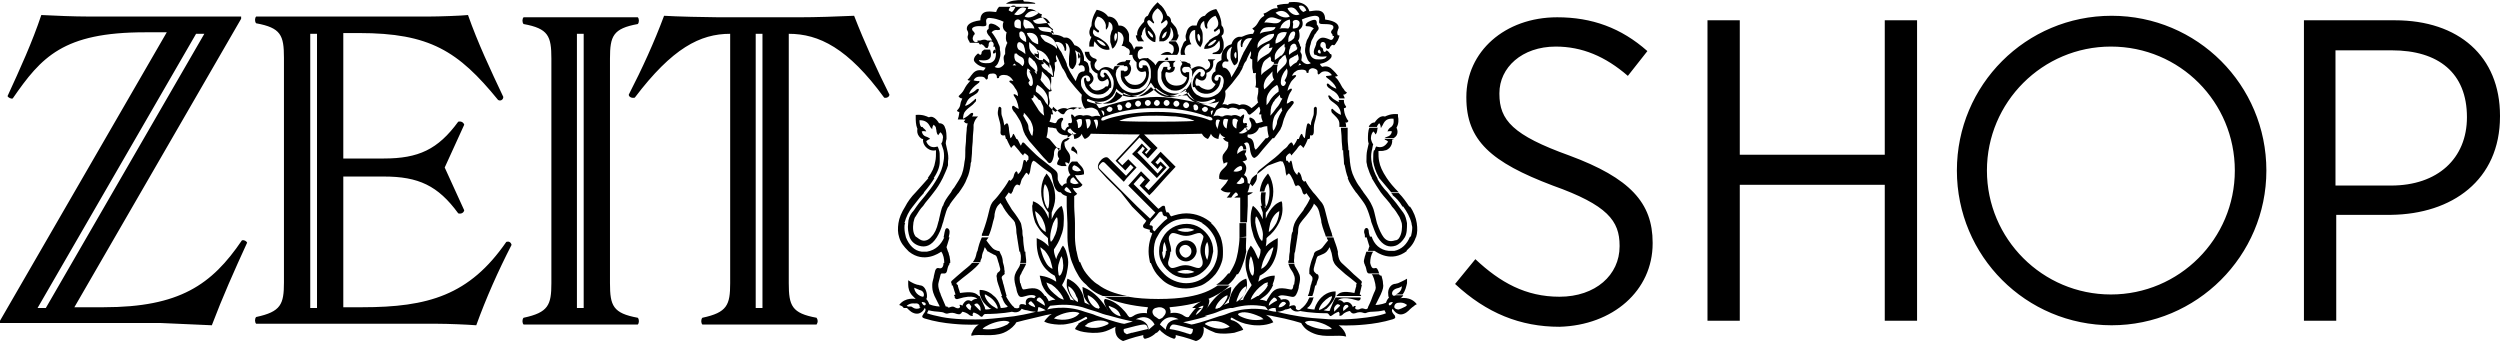<?xml version="1.0" encoding="utf-8"?>
<!-- Generator: Adobe Illustrator 19.1.0, SVG Export Plug-In . SVG Version: 6.00 Build 0)  -->
<!DOCTYPE svg PUBLIC "-//W3C//DTD SVG 1.1//EN" "http://www.w3.org/Graphics/SVG/1.1/DTD/svg11.dtd">
<svg version="1.1" id="Ebene_1" xmlns="http://www.w3.org/2000/svg" xmlns:xlink="http://www.w3.org/1999/xlink" x="0px" y="0px"
	 viewBox="377.8 373.1 332.8 45.4" style="enable-background:new 377.8 373.1 332.8 45.4;" xml:space="preserve">
<g>
	<path d="M410.7,405.4C410.7,405.4,410.7,405.4,410.7,405.4L410.7,405.4C410.7,405.4,410.7,405.4,410.7,405.4 M383.9,414.1h-1.1
		l21.1-36.5h1.1L383.9,414.1z M406,416.4c1.4-3.7,3-7.3,4.7-11c-0.1-0.2-0.4-0.4-0.7-0.3c-4,5.9-8.3,8.9-18.4,8.9h-3.9l22.2-38.4
		v-0.3h-20.4c-1.7,0-4.4-0.1-6.2-0.2c-1.2,3.6-2.8,7.1-4.5,10.8c0.1,0.2,0.5,0.4,0.7,0.3c3.8-5.5,6.7-8.8,17.6-8.8h2.9l-22.2,38.4
		v0.3h21.4C401.4,416.2,403.7,416.3,406,416.4 M445.9,405.7L445.9,405.7L445.9,405.7C445.9,405.7,445.9,405.7,445.9,405.7
		 M420,414.1h-0.9v-36.5h0.9V414.1z M441.2,416.4c1.3-3.6,2.9-7.2,4.7-10.7c-0.1-0.4-0.4-0.5-0.7-0.4c-4.9,7.1-10.4,8.7-19.2,8.7
		h-2.5v-17.4h5.4c4.6,0,7.2,1.2,9.9,4.9c0.3,0.1,0.7,0,0.8-0.4l-2.6-5.7l2.6-5.7c-0.1-0.3-0.4-0.5-0.8-0.4c-2.7,3.7-5.3,4.9-9.9,4.9
		h-5.4v-16.7h2.1c9.4,0,13.2,2.4,18.5,8.9c0.3,0.2,0.7,0,0.7-0.4c-1.7-3.6-3.4-7.2-4.7-10.9c-0.9,0.1-3.9,0.2-5.1,0.2h-23.1
		c-0.2,0.2-0.2,0.7,0,0.9c3.3,0.6,3.7,1.6,3.7,4.6v29.9c0,2.9-0.4,3.9-3.7,4.6c-0.2,0.2-0.2,0.7,0,0.9h24.2
		C437.4,416.2,439.9,416.3,441.2,416.4 M455.5,414.1h-0.9v-36.5h0.9V414.1z M462.7,376.3c0.2-0.2,0.2-0.7,0-0.9h-15.2
		c-0.2,0.2-0.2,0.7,0,0.9c3.3,0.6,3.7,1.6,3.7,4.6v29.9c0,2.9-0.4,3.9-3.7,4.6c-0.2,0.2-0.2,0.7,0,0.9h15.2c0.2-0.2,0.2-0.7,0-0.9
		c-3.3-0.6-3.7-1.6-3.7-4.6v-29.9C459,377.9,459.4,376.9,462.7,376.3 M479.3,414.1h-0.9v-36.5h0.9V414.1z M496.2,385.7
		c-1.7-3.4-3.3-6.9-4.7-10.5c-2.2,0.1-5.1,0.2-7.3,0.2h-10.7c-1.5,0-5.8-0.1-7.3-0.2c-1.3,3.5-2.9,7-4.7,10.5c0,0.3,0.4,0.5,0.8,0.4
		c5-6.6,8.7-8.5,12.7-8.5v33.2c0,2.9-0.4,3.9-3.7,4.6c-0.2,0.2-0.2,0.7,0,0.9h15.2c0.2-0.3,0.2-0.6,0-0.9c-3.3-0.6-3.7-1.6-3.7-4.6
		v-33.2c4,0,7.9,1.9,12.7,8.5C495.8,386.2,496.2,386,496.2,385.7 M497.4,402.8c-0.1,0.7-0.1,1.3,0.1,1.9c0.2,0.7,0.6,1.2,1.2,1.8
		c0,0,0.1,0.1,0.1,0.1c2,1.6,4,0.2,4.3,0c0,0,0,0,0,0c0,0,0,0,0,0c0.3,0.4,0.4,1,0.4,1.5l0.8,0c0-0.2,0-0.4-0.1-0.9
		c-0.1-0.2-0.1-0.5-0.2-0.6c-0.1-0.3-0.2-0.6-0.2-0.6s0.2-0.6,0.4-1.3l-0.7,0c-0.4,0.9-1.1,1.7-2.3,1.9c-0.1,0-0.2,0-0.4,0
		c-0.1,0-0.2,0-0.3,0c-1-0.1-1.7-0.9-2.1-1.9h0c-0.1-0.4-0.2-0.8-0.2-1.3c0-0.2,0-0.4,0.1-0.6L497.4,402.8z M504.1,404.7
		c0-0.2,0.1-0.4,0.1-0.6c0.1-0.6-0.5-0.9-0.6-0.3c-0.1,0.3-0.1,0.6-0.2,0.9H504.1z M502.3,394.6c-0.1,0.7-0.4,1.4-1,2.2l0.8,0
		c0.6-0.9,0.8-1.6,0.8-2.2c0-0.1,0-0.2,0-0.4c0-0.5,0-0.9-0.1-1.1c-0.1-0.4-0.2-0.5-0.2-0.5c-1.2,0.4-1.5-0.7-1.5-0.7
		c0.2-0.2,0.5-0.3,0.5-0.3c0,0,0-0.1-0.1-0.1h0c-0.3-0.3-0.8-0.1-1-0.9c0.2-0.1,0.6,0,0.6,0c-0.1-0.3-0.4-0.4-0.5-0.6H500
		c0,0,0,0,0,0c0,0-0.4,0.9,0.4,1.5h0c0.1,0.1,0.2,0.1,0.3,0.1c-0.1,0.2,0,1,0.8,1.4h0c0.2,0.1,0.5,0.2,0.9,0.1
		C502.4,393.7,502.4,394.2,502.3,394.6 M499.7,398.7h0.5H499.7C499.7,398.7,499.6,398.7,499.7,398.7c-0.6,0.6-1.1,1.3-1.4,1.9
		c-0.5,0.8-0.8,1.5-0.9,2.2l0.8,0c0.2-0.8,0.6-1.6,1.1-2.2h0c0.5-0.6,0.9-1.2,1.3-1.6c0.1-0.1,0.2-0.2,0.2-0.3h0
		c0.6-0.7,1.1-1.4,1.4-1.9h-0.8C500.9,397.4,500.3,398,499.7,398.7 M503.3,391.6l0.5,0c0-0.5,0-1.1-0.2-1.5
		c-0.1-0.4-0.4-0.6-0.8-0.6c0,0-0.6-1.1-1.3-0.8c0,0,0,0-0.1,0c-0.2-0.1-0.8-0.4-1.7-0.3c0,0,0,0.1,0,0.3c0,0.4,0,1,0.2,1.5h0.7
		c-0.2-0.2-0.4-0.4-0.4-1.1c1.3,0,1.3,0.9,1.6,1.1c0,0,0.1,0.1,0.1,0.1c0,0,0,0,0-0.1c0-0.3,0.2-0.5,0.2-0.5
		c0.2,0.2,0.3,0.3,0.3,0.5c0.1,0.3,0,0.6,0.3,0.9c0.1-0.2,0.3-0.4,0.3-0.4C503.3,391,503.4,391.3,503.3,391.6 M502.1,398.7
		c0.4-0.5,0.8-1.1,1.2-1.9h-0.7c-0.4,0.7-0.8,1.3-1.3,1.9c-0.5,0.7-1.1,1.3-1.5,1.9h0c-0.2,0.3-0.4,0.6-0.6,0.8
		c-0.3,0.4-0.5,0.9-0.5,1.4c-0.1,0.7,0,1.3,0.2,1.9c0.2,0.5,0.6,0.9,1.2,1.1c0.9,0.3,1.7,0,2.4-1.1c0.3-0.5,0.6-1.1,0.8-1.9
		c0.1-0.2,0.1-0.4,0.2-0.7c0.2-0.7,0.3-1.1,0.6-1.6l-0.8,0c-0.2,0.4-0.3,1-0.5,1.8c0,0.2-0.1,0.3-0.1,0.4c-0.2,0.9-0.5,1.5-0.9,1.9
		c-0.4,0.5-1,0.7-1.5,0.4c-0.2-0.1-0.4-0.3-0.6-0.4c-0.4-0.5-0.4-1.2-0.3-1.9l-0.3,0l0.3,0c0.1-0.3,0.1-0.6,0.3-0.8
		c0.3-0.5,0.6-1,1-1.4C501,400,501.6,399.4,502.1,398.7L502.1,398.7L502.1,398.7z M504,394.6c0.1-0.5,0-1.1-0.1-1.5
		c-0.1-0.5-0.2-0.9-0.2-0.9s0-0.3,0.1-0.6h-0.5c0,0.4-0.2,0.6-0.2,0.6c0.1,0.3,0.2,0.6,0.3,0.9c0.1,0.5,0.1,1,0,1.5
		c-0.1,0.8-0.4,1.5-0.8,2.2l0.7,0c0.2-0.5,0.5-1,0.7-1.7C504,395,504,394.8,504,394.6 M506.6,389.5c0,0,0,0.2-0.1,0.6
		c0,0.4-0.1,0.9-0.1,1.5c0,0.5-0.1,1-0.1,1.5h0c0,0.1,0,0.2,0,0.3c0,0.4,0,0.8-0.1,1.2c-0.1,0.8-0.2,1.5-0.6,2.2
		c-0.2,0.4-0.5,0.8-0.8,1.3c-0.2,0.2-0.3,0.4-0.4,0.6h0c-0.6,0.8-0.9,1.2-1.1,1.9l0.8,0c0.2-0.5,0.6-0.9,1.2-1.7
		c0,0,0.1-0.1,0.1-0.1c0.5-0.7,0.9-1.3,1.1-1.9c0.3-0.6,0.4-1.2,0.5-1.8c0-0.1,0-0.3,0.1-0.5c0-0.4,0.1-0.9,0.1-1.5
		c0-0.5,0.1-1,0.1-1.5c0-0.6,0.1-1.1,0.1-1.5c0-0.2,0-0.3,0-0.4c0.1-0.5,0.3-0.8,0.6-1.1l-1.5,0c-0.1,0.2-0.2,0.5-0.4,0.7
		C506.2,389.3,506.3,389.6,506.6,389.5 M561.1,396.8h-0.7c0.4,0.7,0.8,1.3,1.2,1.9h0c0.5,0.7,1.1,1.2,1.5,1.9c0.4,0.4,0.7,0.9,1,1.4
		c0.1,0.2,0.2,0.5,0.3,0.8l0.3,0l-0.3,0c0.1,0.6,0,1.4-0.3,1.9c-0.1,0.2-0.3,0.4-0.6,0.4c-0.6,0.2-1.1,0.1-1.5-0.4l-0.8,0
		c0.7,1.1,1.5,1.4,2.4,1.1c0.5-0.2,0.9-0.6,1.2-1.1c0.3-0.5,0.3-1.2,0.3-1.9h0c-0.1-0.5-0.2-1-0.5-1.4c-0.2-0.3-0.4-0.5-0.6-0.8h0
		c-0.4-0.6-1-1.2-1.5-1.9C561.9,398.1,561.5,397.5,561.1,396.8 M560.3,391.6h-0.4c0,0.4,0.1,0.6,0.1,0.6s-0.1,0.4-0.2,0.9
		c-0.1,0.4-0.1,1-0.1,1.5c0,0.2,0.1,0.4,0.1,0.6c0.2,0.6,0.4,1.2,0.7,1.7l0.7,0c-0.4-0.7-0.7-1.5-0.8-2.2c-0.1-0.5-0.1-1,0-1.5
		c0.1-0.3,0.1-0.6,0.2-0.9C560.5,392.2,560.4,392,560.3,391.6 M561.2,390.1h-1.1c-0.2,0.4-0.2,1.1-0.2,1.5l0.4,0c0-0.3,0-0.6,0.3-1
		c0,0,0.2,0.1,0.3,0.4C561.2,390.7,561.1,390.4,561.2,390.1 M563.7,390.1c0.3-0.5,0.3-1.1,0.2-1.5c0-0.2,0-0.3,0-0.3
		c-0.9-0.1-1.5,0.2-1.7,0.3c-0.1,0-0.1,0-0.1,0c-0.7-0.2-1.3,0.8-1.3,0.8c-0.4,0-0.7,0.3-0.8,0.6h1.1c0-0.1,0.1-0.3,0.3-0.5
		c0,0,0.2,0.2,0.2,0.5c0,0,0,0,0,0.1c0.1,0,0.1,0,0.1-0.1h-0.1l0.1,0c0.3-0.3,0.3-1.2,1.6-1.1c0.1,0.7-0.1,0.9-0.3,1.1h0
		c-0.2,0.1-0.4,0.3-0.5,0.6c0,0,0.4-0.1,0.6,0c-0.2,0.8-0.7,0.6-1,0.9l1.2,0C564.2,391,563.7,390.1,563.7,390.1
		C563.7,390.1,563.7,390.1,563.7,390.1h-0.4H563.7z M561,392.6c0,0-0.1,0.1-0.2,0.5l1.5,0c0.8-0.3,0.9-1.2,0.8-1.4
		c0.1,0,0.2-0.1,0.3-0.1l-1.2,0c0,0,0,0-0.1,0.1c0,0,0.3,0,0.5,0.3C562.5,391.9,562.2,393,561,392.6 M563,398.7h1
		c-0.7-0.7-1.2-1.3-1.6-1.9c-0.6-0.9-0.9-1.6-1-2.2c-0.1-0.4-0.1-0.9-0.1-1.4c0.4,0,0.7,0,0.9-0.1h-1.5c-0.1,0.3-0.1,0.6-0.1,1.1
		c0,0.1,0,0.2,0,0.4c0.1,0.6,0.3,1.3,0.8,2.2h0C561.9,397.4,562.4,398,563,398.7 M564.5,400.6h0.9c-0.4-0.6-0.8-1.2-1.4-1.8
		c0,0,0,0,0,0h-1c0.1,0.1,0.2,0.2,0.2,0.3C563.6,399.4,564.1,399.9,564.5,400.6 M566.3,404.7c0.2-0.6,0.2-1.2,0.1-1.9
		c-0.1-0.7-0.4-1.5-0.9-2.2l-0.9,0c0.5,0.7,0.9,1.4,1.1,2.2c0,0.2,0.1,0.4,0.1,0.6c0,0.4-0.1,0.9-0.2,1.3L566.3,404.7L566.3,404.7z
		 M552.3,411c-0.1,0.5-0.2,1.1-0.4,1.5l0.6,0c0.2-0.5,0.3-1,0.4-1.5H552.3z M552.5,410.4c-0.1,0.2-0.1,0.4-0.2,0.7l0.7,0
		c0.1-0.4,0.2-0.7,0.3-0.9c0.1-0.3,0-0.5-0.1-0.6l-1,0C552.3,409.9,552.6,409.8,552.5,410.4 M554.4,406.6h-1.5
		c-0.1,0.1-0.2,0.2-0.2,0.4c-0.1,0.3-0.3,0.7-0.4,1.1c-0.1,0.4-0.2,0.7-0.2,1c0,0.2,0,0.4,0,0.5l1,0c-0.2-0.2-0.5-0.3-0.4-0.8
		c0.1-0.3,0.1-0.5,0.2-0.7c0.2-0.8,0.2-0.9,0.6-1C553.9,406.9,554.1,406.9,554.4,406.6 M559.1,411h-0.7c-0.1,0.3-0.2,0.7-0.3,1.1
		c-1.5-0.3-2-0.1-2.4,0.4l3.3,0c0-0.1-0.1-0.2-0.2-0.2C558.8,412.3,559,411.4,559.1,411 M556.4,408.1h-1c0.2,0.4,0.7,0.8,1.5,1.5
		c0.4,0.3,0.9,0.7,1.5,1.2c0,0,0,0.1-0.1,0.3l0.7,0c0-0.1,0-0.1,0-0.2c0.1-0.2,0.2-0.3-0.2-0.6c-0.3-0.3-0.6-0.5-0.8-0.7
		C557.2,408.8,556.7,408.4,556.4,408.1 M555.9,406.6H555c0.1,0.2,0.1,0.5,0.2,0.9c0,0.2,0.1,0.4,0.2,0.6l1,0
		c-0.3-0.3-0.4-0.6-0.5-1.2C555.9,406.8,555.9,406.7,555.9,406.6 M555.9,406.6c-0.2-0.9-0.4-1.2-0.6-1.9l-0.9,0
		c0.1,0.3,0.2,0.4,0.2,0.4s-0.5,0.6-0.8,1c-0.3,0.3-0.6,0.3-0.9,0.5l1.5,0c0.1-0.1,0.3-0.4,0.4-0.6c0,0,0.1,0.3,0.2,0.6L555.9,406.6
		z M549.4,394.6h0.1C549.5,394.6,549.5,394.6,549.4,394.6C549.5,394.5,549.5,394.6,549.4,394.6 M559.3,398.7h-1c0,0,0.1,0.1,0.1,0.1
		c0.6,0.8,1,1.3,1.2,1.7h0c0.2,0.4,0.4,0.9,0.6,1.6c0.1,0.2,0.1,0.5,0.2,0.7c0.3,0.8,0.5,1.4,0.8,1.9h0.8c-0.3-0.4-0.6-1-0.9-1.9
		c0-0.1-0.1-0.3-0.1-0.4c-0.2-0.8-0.3-1.4-0.5-1.8h0C560.2,399.9,559.9,399.5,559.3,398.7 M558.1,396.8h-0.9
		c0.2,0.6,0.6,1.2,1.1,1.9l1,0c-0.1-0.2-0.3-0.4-0.4-0.6C558.5,397.6,558.3,397.2,558.1,396.8 M558.1,396.8
		c-0.4-0.8-0.5-1.4-0.6-2.2l-0.8,0c0,0.2,0,0.4,0.1,0.5c0.1,0.5,0.2,1.1,0.5,1.8L558.1,396.8z M557.4,393.1h-0.8
		c0,0.6,0.1,1.1,0.1,1.5h0.8c0-0.4-0.1-0.7-0.1-1.2C557.4,393.3,557.4,393.2,557.4,393.1 M557.2,390.1h-0.9c0,0.4,0.1,0.9,0.1,1.5
		c0,0.5,0.1,1,0.1,1.5l0.8,0c0-0.5-0.1-1-0.1-1.5C557.2,391,557.2,390.5,557.2,390.1 M556.7,386.4H556c0,0.1,0,0.2,0.1,0.3
		c0,0-0.3-0.1-0.6-0.3h0c-0.2-0.1-0.4-0.3-0.6-0.5c-0.2-0.2-0.4-0.1-0.2,0.2c0,0.1,0.1,0.2,0.1,0.2c0.3,0.4,0.9,0.6,1.2,1.1l0,0
		c0.2,0.3,0.3,0.6,0.3,1c0,0-0.5-0.2-1-0.7c-0.2-0.3-0.4,0-0.2,0.4c0.1,0.1,0.3,0.3,0.4,0.4h0c0.3,0.3,0.6,0.6,0.6,1.1
		c0,0.1,0,0.2,0,0.4h0.9c0-0.4-0.1-0.6-0.1-0.6c0.3,0.1,0.4-0.2,0.4-0.2c-0.2-0.2-0.3-0.5-0.4-0.7h0c-0.2-0.5-0.2-1-0.2-1
		c0.2,0,0.3-0.1,0.3-0.2c0,0,0,0,0,0C556.7,386.9,556.7,386.7,556.7,386.4 M537.1,376.5c-0.2,0-0.4,0.1-0.6,0.1l1.1,0
		c0-0.2,0.2-0.6,0.5-0.7c0,0,0,0.3,0.1,0.7c0,0.1,0.1,0.2,0.2,0.3c0.1,0.1,0.2-0.1,0.1-0.3c0,0,0,0,0,0c-0.1-0.4,0.4-1.2,1.1-1.4
		c0,0,0.6,0.8,0.3,1.4c-0.1,0.1-0.2,0.3-0.4,0.4c-0.2,0.1-0.1,0.4,0.1,0.3c0.3-0.2,0.5-0.4,0.5-0.4s0.3,0.5-0.1,0.8
		c0,0-0.1,0-0.1,0.1c-0.5,0.2-0.9,0.5-1.2,0.7l0.6,0c0.1-0.1,0.3-0.1,0.4-0.1c0,0,0,0.1,0,0.1c-0.2,0.3-0.6,0.7-1,0.7h0
		c0,0-0.1,0-0.1,0c0,0,0,0,0,0c0.1-0.3,0.5-0.6,0.8-0.7h-0.6c-0.3,0.3-0.5,0.5-0.6,0.7c-0.1,0.2-0.1,0.4-0.1,0.4s0.7,0.1,1.4-0.4
		h-0.4l0.4,0c0.2-0.2,0.4-0.4,0.6-0.7c0.1,0.2,0.1,0.5,0.1,0.7c0,0.5-0.3,0.8-0.8,0.9c-0.1,0-0.2,0.1-0.2,0.2l1,0
		c0.4-0.3,0.5-0.7,0.5-1.1c0-0.3,0-0.5-0.1-0.8c-0.1-0.3-0.2-0.5-0.2-0.5c0.1-0.1,0.1-0.2,0.2-0.2c0.2-0.4,0.1-0.9-0.1-1.1
		c-0.1-0.1-0.1-0.2-0.1-0.2c0-1.1-0.7-2.1-0.7-2.1c-1.1,0.2-1.5,0.9-1.5,0.9C537.3,375.3,537.1,376.5,537.1,376.5 M537.2,377.8
		L537.2,377.8c0-0.1,0.1-0.2,0.1-0.2c0.1,0,0.1,0.1,0.2,0.2c0.1,0.2,0.1,0.5,0,0.8c0,0,0,0.1,0,0.1c0,0,0-0.1-0.1-0.1
		C537.2,378.3,537.2,378,537.2,377.8 M535,380.4l0.6,0c-0.2-0.4-0.1-0.8,0.1-1.1h0c0.2-0.2,0.4-0.3,0.7-0.3
		c-0.1-0.2-0.2-0.3-0.2-0.5c-0.1-0.3-0.1-0.5,0-0.8c0.1-0.3,0.3-0.6,0.7-0.6c0,0,0,0.3,0,0.6c0,0.2,0,0.5,0.1,0.8
		c0.1,0.3,0.2,0.5,0.4,0.7c0.1,0.1,0.1,0.1,0.2,0.2c0,0,0-0.1,0.1-0.2c0.1-0.2,0.2-0.4,0.2-0.7c0-0.2,0-0.5,0-0.8
		c0-0.3-0.1-0.6-0.3-0.9c0,0,0-0.1,0-0.3h-1.1c-0.5,0.2-0.7,0.6-0.8,1.1h0c-0.1,0.2-0.1,0.5,0,0.8c0,0,0,0.1,0,0.1
		c-0.3,0.1-0.4,0.4-0.5,0.7l0.3,0h-0.3C535,379.6,534.9,380,535,380.4 M511.7,373.6h3.9l0-0.1c0,0-0.6-0.2-1.5-0.2l-0.1-0.2
		C513,373.1,512.2,373.2,511.7,373.6 M524.6,412.5l3.2,0c-1.6-0.3-2.9-0.8-3.8-1.5c-0.7-0.4-1.2-1-1.6-1.5h0c-0.4-0.5-0.6-1-0.8-1.5
		H521h0.5c-0.2-0.5-0.3-1-0.4-1.5l-1,0c0.1,0.5,0.2,1,0.4,1.5c0.2,0.5,0.4,1,0.7,1.5c0.3,0.6,0.7,1.1,1.2,1.5h0
		C523,411.7,523.8,412.2,524.6,412.5 M518.9,400.6C518.9,400.6,518.9,400.6,518.9,400.6L518.9,400.6
		C518.9,400.6,518.9,400.6,518.9,400.6 M520.8,400.6l-1,0l0.1,2.2l0,1.8v0.1c0,0.7,0.1,1.3,0.2,1.9l1,0c-0.1-0.6-0.2-1.3-0.2-1.9
		c0-0.1,0-0.2,0-0.3c0-0.5,0-1,0-1.6C520.9,402,520.8,401.2,520.8,400.6 M519.5,398.4c0,0,0-0.3,0.3-0.4c0,0,0.3,0.2,0.6,0.7
		c0,0,0,0,0,0.1c0,0-0.2,0-0.4-0.1C519.9,398.7,519.7,398.6,519.5,398.4 M520.3,397.4c0,0-0.1-0.4,0.2-0.6c0,0,0.1-0.1,0.2-0.1
		c0,0,0,0,0.1,0.1c0.1,0.1,0.3,0.4,0.6,0.7C521.3,397.5,520.9,397.8,520.3,397.4 M520.6,395.7c0,0-0.2-0.4,0.2-0.6
		c0,0,0.5,0.1,0.9,0.7C521.7,395.8,521.2,396.1,520.6,395.7 M514.7,394.3c0,0.1,0,0.2-0.1,0.3h0.7c0,0,0-0.1,0.1-0.1
		c0.1,0,0.1,0.1,0.2,0.1c0.5,0.4,1.2,1,1.7,1.3c0.5,0.3,0.5,0.4,0.6,1c0,0.1,0.1,0.3,0.1,0.5c0.3,1.4,1,1.3,1,1.3
		c0,0,0.1,0.1,0.1,0.1h0c0.2,0.3,0.7,0.4,0.7,0.4l0,1.4h1c0-0.9,0-1.4,0-1.4c0.2-0.1,0.4-0.3,0.4-0.3c0,0-0.1-0.1-0.1-0.1h0
		c-0.4-0.4-0.5-0.7-0.5-0.7c1,0.2,1.3-0.4,1.3-0.4c-0.3-0.3-0.5-0.6-0.7-0.8c-0.2-0.3-0.3-0.5-0.3-0.5c0.6,0.1,1.2-0.1,1.2-0.1
		c0.1-0.9-0.6-1.2-0.9-1.7l-0.7,0c0,0,0,0,0,0c-1,0.8-0.2,1.8-0.2,1.8c-0.2,0.1-0.3,0.2-0.4,0.4c-0.2,0.3-0.1,0.7-0.1,0.7
		c-0.4,0-0.6,0.4-0.6,0.4s-0.4-0.3-0.5-0.7c-0.1-0.1-0.1-0.3-0.1-0.4c0-0.4,0.1-0.7-0.4-1.1c-0.5-0.4-1-0.8-1.5-1.2
		c-0.7-0.5-1.3-1.1-1.7-1.5h0c-0.3-0.3-0.5-0.5-0.6-0.6c-0.5-0.6-0.5-0.3-0.7,0.1c-0.2-0.3-0.3-0.7-0.5-0.9l-1.4,0
		c0.3,0.7,0.6,1.2,0.6,1.2c0.2-0.3,0.4-0.4,0.4-0.4c0.2,0.2,0.4,0.5,0.6,0.7c0.2,0.3,0.4,0.5,0.6,0.7c0.1-0.3,0.2-0.4,0.5-0.1
		C514.8,393.9,514.7,394.1,514.7,394.3 M514.2,394.5C514.2,394.6,514.2,394.6,514.2,394.5L514.2,394.5
		C514.2,394.6,514.2,394.5,514.2,394.5 M505.6,412.1c-0.1-0.4-0.3-0.8-0.3-1.1h-0.7c0.1,0.4,0.4,1.3,0.4,1.3c-0.1,0-0.2,0.1-0.2,0.2
		l3.3,0C507.6,412,507.1,411.9,505.6,412.1 M508.2,408.1h-1c-0.3,0.4-0.8,0.7-1.7,1.5c-0.2,0.2-0.5,0.4-0.8,0.7
		c-0.4,0.3-0.3,0.4-0.2,0.6c0,0,0,0.1,0,0.2l0.7,0c0-0.2-0.1-0.3-0.1-0.3c0.6-0.5,1.1-0.9,1.5-1.2
		C507.5,408.9,508,408.4,508.2,408.1 M508.5,407.4c0-0.3,0.1-0.6,0.2-0.9h-0.8c0,0.1-0.1,0.2-0.1,0.3c-0.1,0.5-0.2,0.8-0.5,1.2l1,0
		C508.3,407.8,508.4,407.6,508.5,407.4 M511,406.9c-0.1-0.2-0.1-0.3-0.2-0.4h-1.5c0.3,0.3,0.5,0.3,0.8,0.5c0.4,0.1,0.4,0.3,0.6,1
		c0.1,0.2,0.1,0.4,0.2,0.7c0.2,0.5-0.2,0.6-0.4,0.8l1,0c0-0.1,0.1-0.2,0-0.5c0-0.3-0.1-0.7-0.2-1C511.3,407.7,511.2,407.2,511,406.9
		 M509.4,404.7l-0.9,0c-0.3,0.7-0.4,1-0.6,1.9l0.8,0c0.1-0.4,0.2-0.6,0.2-0.6c0.2,0.3,0.3,0.5,0.4,0.6l1.5,0
		c-0.2-0.2-0.5-0.1-0.9-0.5c-0.3-0.3-0.8-1-0.8-1S509.2,405,509.4,404.7 M513.1,404c0,0.2,0.1,0.5,0.1,0.7h0.8
		c-0.1-0.3-0.1-0.6-0.1-0.9c-0.1-0.4-0.1-0.7-0.2-1c-0.2-0.4-0.5-0.9-1.2-1.8c-0.1-0.2-0.2-0.3-0.3-0.5l-0.5,0h0.5
		c-0.4-0.6-0.6-1.1-0.6-1.1l0.5-0.7c0.1,0.2,0.3,0.2,0.3,0.2c0.1-0.1,0.1-0.2,0.2-0.3c0.1-0.3,0.2-0.7,0.5-0.9
		c0.2-0.1,0.4,0.1,0.4,0.1c0.3-0.4,0.1-0.6,0.5-1.1h0c0.1-0.2,0.2-0.3,0.4-0.6c0.2,0,0.3,0.3,0.3,0.3c0.4-0.5,0.1-0.8,0.6-2l-0.7,0
		c-0.1,0.2-0.2,0.3-0.2,0.3c0-0.2-0.1-0.3-0.2-0.3l-0.1,0c-0.2,0.4-0.1,1.4-0.8,1.9c0-0.3-0.2-0.4-0.2-0.4c-0.3,0.2-0.3,0.5-0.4,0.8
		l0.6,0l-0.6,0c-0.1,0.2-0.2,0.3-0.4,0.5c0-0.2-0.2-0.1-0.2-0.1s-0.3,0.6-1,1.5c-0.3,0.4-0.6,0.8-1,1.2c-0.2,0.2-0.3,0.4-0.4,0.6h0
		c-0.2,0.5-0.3,1.2-0.6,2.2c-0.1,0.4-0.3,0.9-0.5,1.5c-0.1,0.1-0.1,0.3-0.1,0.4h0.9c0.2-0.4,0.4-1,0.6-1.9l-0.4,0l0.4,0
		c0.1-0.3,0.2-0.6,0.2-1c0.1-0.6,0.3-1,0.5-1.2l-0.5,0h0.5c0.2-0.2,0.3-0.3,0.3-0.3s0,0.1,0.2,0.3h0c0.2,0.4,0.6,1.1,1.4,1.9
		c0.1,0.1,0.2,0.2,0.3,0.4h0C513,403.1,513.1,403.4,513.1,404 M513.5,406.6l0.7,0c-0.1-0.6-0.2-1.3-0.2-1.9l-0.8,0
		C513.3,405.3,513.4,405.9,513.5,406.6 M513.6,408.1h0.8c0-0.1,0-0.3,0-0.4c0-0.2-0.1-0.6-0.1-1.1h-0.7c0,0.2,0.1,0.4,0.1,0.6
		C513.7,407.5,513.7,407.8,513.6,408.1 M515.6,412.5l1.3,0c-0.7-1-1.2-1.2-2.6-0.9c-0.4,0.1-0.4,0-0.6-0.6h0c0-0.1,0-0.2-0.1-0.2
		c-0.1-0.7-0.1-0.9,0.1-1.2c0.1-0.1,0.1-0.3,0.2-0.4c0.2-0.4,0.4-0.7,0.5-1h-0.8c0,0.2-0.1,0.4-0.3,0.7c-0.2,0.3-0.3,0.5-0.4,0.8
		c-0.1,0.4-0.1,0.7,0.1,1.5h0.3l-0.3,0c0.1,0.2,0.1,0.5,0.2,0.8c0.2,0.6,0.4,0.7,0.8,0.6c1-0.3,1.4-0.3,1.8,0
		C515.7,412.4,515.6,412.5,515.6,412.5 M510.7,411l0.7,0c-0.1-0.2-0.1-0.5-0.2-0.7c-0.2-0.5,0.2-0.5,0.4-0.8l-1,0
		c-0.1,0.1-0.2,0.3-0.1,0.6C510.5,410.4,510.6,410.7,510.7,411 M511.2,412.5l0.6,0c-0.1-0.4-0.3-1-0.4-1.5h-0.7
		C510.9,411.5,511,412,511.2,412.5 M500.3,412.5c-0.8-0.4-0.8-1.1-0.8-1.1s0.2,0.1,0.7,0.3c0.6,0.1,0.7,0.7,0.5,0.9
		C500.6,412.6,500.5,412.6,500.3,412.5C500.3,412.6,500.3,412.6,500.3,412.5 M500.5,413.3c0,0,0.7,0,0.5,0.4
		C500.8,413.9,500.5,413.5,500.5,413.3 M500.2,414l3.5,0c0,0,0,0,0-0.1c-0.1-0.2-0.4-0.9-0.6-1.4c-0.1-0.2-0.1-0.4-0.2-0.5
		c-0.1-0.4-0.2-0.6-0.2-1c0-0.2,0.1-0.5,0.2-0.9c0.1-0.4,0.1-0.6,0.3-0.6c0.1,0,0.1,0,0.2,0c0.6,0.1,0.4-0.6,0.7-1.1
		c0.1-0.1,0.1-0.2,0.1-0.3h-0.8c0,0.5-0.2,0.8-0.6,0.7c-0.3-0.1-0.5,0.1-0.6,0.7h0c0,0.1-0.1,0.3-0.1,0.5c-0.1,0.4-0.2,0.7-0.2,1
		c0,0.5,0,0.8,0.3,1.5c0.2,0.4,0.4,0.8,0.7,1.4c0,0-0.7,0-1.4-0.3c0,0-0.1-0.4-0.4-0.7c0.1-0.1,0.1-0.3,0.1-0.4
		c0-0.6-0.3-1.3-0.8-1.4c-0.2,0-0.3-0.1-0.5-0.1c-0.7-0.2-1.2-0.6-1.2-0.6s0,0.2,0,0.6c0,0.4,0.1,1,0.6,1.5h0
		c0.1,0.1,0.3,0.3,0.4,0.4c0,0-1.4-0.3-2.2,0.8c0.3,0.1,0.5,0.2,0.6,0.4l0.8,0c-0.2-0.2-0.4-0.3-0.4-0.3s0.4-0.4,1.1-0.3
		C500.1,413.4,500.3,413.8,500.2,414 M546.2,412.5c0.4-0.3,0.8-0.8,1.1-1.5h-0.7c-0.2,0.6-0.8,1.1-1.3,1.5L546.2,412.5z
		 M546.3,398.7h-0.6c-0.1,0.5-0.1,1.2,0.1,1.9l0.5,0C546.2,400.1,546.2,399.4,546.3,398.7 M544.8,400.6L544.8,400.6
		C544.8,400.6,544.8,400.6,544.8,400.6C544.8,400.6,544.8,400.6,544.8,400.6 M541.3,411c0.5-0.4,0.9-0.9,1.2-1.5h-1.2
		c-0.4,0.5-0.9,1.1-1.6,1.5H541.3z M543.7,404.7l-0.9,0c0,0.6-0.1,1.2-0.2,1.9c-0.1,0.5-0.2,1-0.4,1.5c-0.2,0.5-0.5,1-0.8,1.5l1.2,0
		c0.3-0.4,0.5-0.9,0.7-1.5h-0.5h0.5c0.2-0.5,0.3-1,0.4-1.5C543.6,406,543.7,405.4,543.7,404.7 M543.7,404.6l0-1.8h-0.9
		c0,0.5,0,1.1,0,1.6c0,0.1,0,0.2,0,0.3L543.7,404.6C543.7,404.7,543.7,404.7,543.7,404.6 M543.2,398.8
		C543.2,398.7,543.2,398.7,543.2,398.8l-0.6-0.1c0,0-0.1,0.1-0.1,0.1c0,0,0.1,0.2,0.4,0.3c0,0,0,0.6,0,1.4c0,0.6,0,1.4,0,2.2l0.9,0
		l0.1-2.2l0-1.4c0,0,0.5-0.2,0.7-0.4h-0.9C543.4,398.8,543.2,398.8,543.2,398.8 M536.3,384.8c0,0-0.3,0.3-0.8,0.5l1,0
		C536.5,385.1,536.4,384.9,536.3,384.8 M527.4,381.9l0.4,0c-0.1-0.1,0.1-0.3-0.1-0.3C527.5,381.5,527.5,381.6,527.4,381.9
		 M530.4,381.1l0.5,0c0,0,0-0.1-0.1-0.1C530.6,380.7,530.3,380.8,530.4,381.1 M526.3,378.5c0,0,0,0.1-0.1,0.1c0,0,0-0.1,0-0.1
		c-0.1-0.3-0.1-0.6,0-0.8h0c0-0.1,0.1-0.2,0.2-0.2c0,0.1,0.1,0.1,0.1,0.2C526.5,378,526.5,378.3,526.3,378.5 M523.8,378.4
		c0.1,0,0.3,0,0.4,0.1h0c0.3,0.1,0.7,0.4,0.8,0.7c0,0,0,0,0,0c0,0-0.1,0-0.1,0C524.5,379.2,524,378.8,523.8,378.4
		C523.8,378.5,523.8,378.4,523.8,378.4 M528.1,380.4l0.6,0c0.1-0.4,0.1-0.8-0.1-1.1h-0.3l0.3,0c-0.1-0.3-0.3-0.5-0.5-0.7
		c0,0,0-0.1,0-0.1c0-0.2,0-0.5,0-0.8c-0.1-0.5-0.4-0.9-0.8-1.1c-0.2-0.1-0.4-0.1-0.6-0.1c0,0-0.2-1.2-1.4-1.2c0,0-0.4-0.7-1.5-0.9
		c0,0-0.7,1-0.7,2.1c0,0,0,0.1-0.1,0.2c-0.1,0.2-0.3,0.7-0.1,1.1c0,0.1,0.1,0.2,0.2,0.2c0,0-0.1,0.2-0.2,0.5
		c-0.1,0.2-0.1,0.5-0.1,0.8h0.6c0-0.2,0-0.4,0.1-0.7c0.2,0.3,0.4,0.5,0.6,0.7c0.7,0.6,1.4,0.4,1.4,0.4s0-0.2-0.1-0.4
		c-0.1-0.2-0.3-0.5-0.6-0.7c-0.3-0.2-0.6-0.5-1.2-0.7c-0.1,0-0.1,0-0.1-0.1c-0.4-0.3-0.1-0.8-0.1-0.8s0.2,0.2,0.5,0.4
		c0.2,0.1,0.3-0.2,0.1-0.3c-0.2-0.1-0.3-0.3-0.4-0.4c-0.3-0.7,0.3-1.4,0.3-1.4c0.8,0.1,1.2,1,1.1,1.4c0,0,0,0,0,0
		c0,0.3,0,0.4,0.1,0.3c0.1-0.1,0.1-0.2,0.2-0.3c0.1-0.3,0.1-0.7,0.1-0.7c0.3,0.1,0.5,0.4,0.5,0.7c0,0.1,0,0.3,0,0.3
		c-0.2,0.3-0.2,0.6-0.3,0.9c0,0.3,0,0.5,0,0.8c0.1,0.3,0.2,0.6,0.2,0.7c0.1,0.1,0.1,0.2,0.1,0.2c0.1-0.1,0.1-0.1,0.2-0.2
		c0.2-0.2,0.3-0.5,0.4-0.7c0.1-0.3,0.1-0.5,0.1-0.8c0-0.4,0-0.6,0-0.6c0.4,0.1,0.6,0.3,0.7,0.6c0.1,0.2,0.1,0.5,0,0.8
		c0,0.2-0.1,0.3-0.2,0.5c0.3,0,0.5,0.1,0.7,0.3h0C528.2,379.6,528.3,380,528.1,380.4 M529.7,377.8H529c0,0.2,0.1,0.5,0.3,0.8l0.8,0
		C529.8,378.3,529.7,378,529.7,377.8 M532.6,378.5l-0.5,0c0,0.1,0,0.1,0,0.1S532.4,378.6,532.6,378.5 M530.6,377.2
		c0.2,0,0.4,0.3,0.6,0.5c0.1,0.1,0.1,0.3,0.1,0.4c-0.2,0-0.4-0.2-0.5-0.4C530.6,377.5,530.6,377.3,530.6,377.2 M533,377.8
		c-0.1,0.2-0.3,0.4-0.5,0.4c0-0.1,0-0.3,0.1-0.4h-0.2l0.2,0c0.1-0.3,0.4-0.5,0.6-0.5C533.1,377.3,533.1,377.5,533,377.8 M534,377.8
		l0.6,0c0-0.4-0.1-0.8-0.3-1.1c-0.2-0.2-0.4-0.5-0.6-0.7c0-0.7-0.5-0.8-0.5-0.8c-0.3-0.8-0.7-1.3-1-1.5c-0.2-0.2-0.3-0.3-0.3-0.3
		s-0.1,0.1-0.3,0.3c-0.3,0.3-0.7,0.8-1,1.5c0,0-0.5,0.1-0.5,0.8c-0.2,0.2-0.4,0.4-0.6,0.7h0c-0.2,0.3-0.4,0.7-0.3,1.1l0.6,0
		c0-0.4,0.2-0.9,0.5-1.1c-0.1,0.5,0,0.8,0.1,1.1c0.2,0.4,0.5,0.6,0.8,0.8h0c0.2,0.1,0.4,0.1,0.4,0.1s0,0,0-0.1c0-0.2,0.1-0.4,0-0.8
		c-0.1-0.3-0.3-0.6-0.6-1c-0.1-0.1-0.1-0.1-0.2-0.2c-0.3-0.4-0.4-0.7-0.1-0.8c0.1-0.1,0.4,0.2,0.5,0.3c0.2,0.2,0.3,0.1,0.2-0.1
		c-0.7-1,0.5-1.8,0.5-1.8s1.2,0.8,0.5,1.8c-0.1,0.2,0,0.3,0.2,0.1c0.2-0.1,0.4-0.4,0.5-0.3c0.2,0.2,0.2,0.5-0.1,0.8
		c0,0.1-0.1,0.1-0.2,0.2c-0.4,0.3-0.5,0.7-0.6,1h0c-0.1,0.3-0.1,0.6,0,0.8h0.5c0.3-0.1,0.6-0.3,0.8-0.8c0.1-0.3,0.2-0.6,0.1-1.1
		C533.8,376.9,534,377.3,534,377.8 M533.6,378.5l0.8,0c0.2-0.3,0.3-0.5,0.3-0.8H534C534,378,533.9,378.3,533.6,378.5 M532.3,380.4
		l2.2,0c0.3-0.4,0.3-0.8,0.2-1.1c-0.1-0.4-0.4-0.7-0.4-0.7c0,0,0,0,0,0h-0.8c0,0,0,0,0,0c-0.1,0.1-0.2,0.2,0,0.3
		c0.2,0.1,0.4,0.2,0.5,0.4c0.1,0.3,0.1,0.7-0.2,1C533.5,379.9,532.9,379.9,532.3,380.4 M532.8,381.1l0.5,0c0.1-0.4-0.2-0.5-0.4-0.1
		C532.8,381.1,532.8,381.1,532.8,381.1 M535.9,381.9l0.4,0c0-0.2-0.1-0.4-0.3-0.4C535.8,381.6,535.9,381.8,535.9,381.9 M551,379.3
		l-0.5,0c0,0.2,0,0.4-0.2,0.5c-0.6,0.3-0.9,0.6-0.9,0.6s-0.1-0.6,0.2-1l-0.7,0c0,0.5-0.2,0.8-0.5,1.1l1.9,0c0.2-0.1,0.2-0.2,0.2-0.2
		c0,0,0.1,0.1,0.1,0.2h0.2l-0.2,0c0.1,0.2,0.1,0.5,0,0.8h0.4c0-0.1,0.1-0.4,0.1-0.8c0-0.2-0.1-0.3-0.2-0.5
		C550.9,379.9,551,379.6,551,379.3 M553.4,379.7c0.3,0.2,0.2,0.5,0.2,0.5C553.4,380.3,553,380,553.4,379.7 M552.8,380.4h2.1
		c-0.1-0.4-0.5-0.6-0.5-0.6s-0.2,0.3-0.3,0.2c-0.3-0.1,0-0.4-0.4-0.6c0,0-0.1-0.1-0.1-0.1l0,0c-0.1-0.2,0-0.7,0.4-0.6
		c0.3,0.1,0.3,0.4,0.3,0.6c0,0.1,0,0.2,0.2,0.3c0.2,0.1,0.3-0.1,0.4-0.3c0.1-0.1,0.2-0.3,0.4-0.2c0.1,0.1,0.2,0,0.5-0.5
		c0.1-0.1,0.1-0.2,0.2-0.4c0.1-0.2,0.1-0.3,0.1-0.4l-0.7,0c0,0.3-0.2,0.7-0.5,0.6c-0.9-0.4-1.3-0.4-1.7,0.1h0
		c-0.1,0.1-0.2,0.3-0.2,0.5c0,0.1-0.1,0.2-0.1,0.3l0,0C552.7,379.7,552.6,380.1,552.8,380.4 M516.6,381.1h-1.2
		c0.1,0.2,0.3,0.4,0.4,0.7c0.1,0.2,0.1,0.5,0.1,0.8l1.4,0c-0.3-0.2-0.7-0.4-0.8-0.7h0c0-0.1-0.1-0.1-0.1-0.2c0.2,0,0.4-0.2,0.4-0.2
		C516.6,381.4,516.6,381.2,516.6,381.1 M522.3,387.6c0.1-0.1,0.3-0.1,0.4-0.1h-0.6C522.3,387.5,522.3,387.6,522.3,387.6
		 M520.9,388.6l2.2,0c-0.5-0.3-1.1-0.1-1.1-0.1C521.5,388.3,521.1,388.5,520.9,388.6 M541.6,387.5H541c0.1,0,0.2,0.1,0.4,0.1
		C541.3,387.6,541.4,387.5,541.6,387.5 M543.4,397.4c-0.6,0.4-1,0.1-1,0.1c0.3-0.3,0.5-0.5,0.6-0.7c0-0.1,0.1-0.1,0.1-0.1
		c0.1,0,0.1,0.1,0.2,0.1C543.5,397.1,543.4,397.4,543.4,397.4 M543.1,395.7c-0.6,0.4-1.1,0.2-1.1,0.2c0.4-0.6,0.9-0.7,0.9-0.7
		C543.3,395.2,543.1,395.7,543.1,395.7 M542.7,390.8c0.6-0.3,0.8-0.7,0.8-0.7c0.4,0.1,0.4,0.4,0.4,0.4
		C543.2,391.1,542.7,390.8,542.7,390.8 M543.7,389.9c0.2-0.3,0.1-0.5-0.2-0.4c-0.3,0.1-0.3-0.4-0.1-0.8c0,0,0,0,0-0.1
		c0.1-0.4-0.1-0.3-0.4,0c0,0-0.1,0.1-0.1,0.1c0,0,0-0.1-0.1-0.1c-0.2-0.1-0.5-0.3-1.1-0.1c0,0-0.7-0.2-1.1,0.1c0,0,0,0,0,0
		c0,0,0,0-0.1,0h-1.8c0.2,0.1,0.3,0.1,0.3,0.1c0.3,0.2,0.3,0.5-0.2,0.4c-0.2-0.1-0.7-0.3-1.6-0.5c-1.2-0.3-3-0.6-5.4-0.6
		c-2.4,0-4.2,0.3-5.4,0.6c-0.9,0.2-1.4,0.4-1.6,0.5c-0.5,0.2-0.5-0.2-0.2-0.4c0.1,0,0.2-0.1,0.3-0.1h0c0.8-0.3,2.9-1,5.7-1.1
		c0.4,0,0.7,0,1.1,0c0.4,0,0.8,0,1.1,0c2.8,0.1,4.9,0.8,5.7,1.1l1.8,0c-0.1-0.1-0.6-0.2-1,0l0.4-0.8c0,0,0.2-0.2,0.5-0.3
		c0.2-0.1,0.4-0.1,0.7,0l0.6,0c0.2-0.1,0.5-0.1,0.8,0h0c0.1,0,0.3,0.1,0.4,0.2c0,0,0.8-0.5,1.2,0.5c0.1,0.1,0.2,0.3,0.5,0
		c0.3-0.2,0.6-0.5,0.8-0.7h0c0.1-0.1,0.2-0.2,0.2-0.2s0.1,0.1,0.1,0.2c0.1,0.2,0.1,0.4-0.1,0.8c0,0,0.2,0.1,0.3,0c0,0,0,0.1,0,0.3
		c0,0.2,0.1,0.4,0.2,0.7c0,0-0.3,0.1-0.7,0.2c-0.4,0.1-0.1-0.4-0.8-0.7c-0.4-0.2-0.3,0.2-0.2,0.4c0.1,0.1,0.3,0.6,0.1,0.9
		c-0.1,0.2-0.2,0.3-0.5,0.4c0,0-0.1-0.2-0.2-0.4h0C544,390,543.9,389.9,543.7,389.9 M546.4,386.4c0-0.3,0.1-0.7,0.4-1.1
		c0.2-0.3,0.5-0.6,1-0.9c0.3,0.4,0.2,0.9,0.2,0.9c0,0,0,0,0,0h0c-0.6,0.4-0.9,0.8-1.1,1.1c-0.1,0.2-0.3,0.5-0.5,0.7
		C546.4,387.1,546.4,386.8,546.4,386.4 M546.9,388.5c0.1-0.5,0-0.7,0.1-1c0-0.2,0.1-0.4,0.3-0.8c0.1-0.1,0.2-0.2,0.2-0.3
		c0.4-0.4,0.7-0.7,0.7-0.7s-0.1,0.5,0.3,0.5c0,0,0,0.1-0.1,0.2c-0.1,0.2-0.3,0.7-0.7,1.1C547.5,387.8,547.2,388.2,546.9,388.5
		 M548.3,384.1L548.3,384.1c0-0.7,0.3-1.2,0.5-1.5c0.2-0.2,0.3-0.4,0.3-0.4c0,0.1,0.1,0.2,0.1,0.4c0,0.7-0.4,1.2-0.4,1.2l0.2,0.3
		c0,0,0,0,0,0C548.8,384.8,548.3,384.6,548.3,384.1 M546.1,384.1c0.2-0.7,0.6-0.9,1.1-1.5c-0.1,0.7,0.2,1.1,0.2,1.1
		c-0.1,0.1-0.2,0.2-0.3,0.3c-0.5,0.6-1,1-1,1C546,384.7,546,384.4,546.1,384.1 M549.1,381.1c0,0.3-0.1,0.5-0.3,0.7
		c-0.2,0.2-0.4,0.4-0.7,0.7c-0.1,0.1-0.2,0.2-0.3,0.4c0-0.1,0-0.3,0-0.4c0-0.3,0-0.5,0.1-0.8l-0.6,0c-0.2,0.3-0.5,0.5-0.8,0.7h0
		c-0.3,0.2-0.6,0.4-0.8,0.7c0,0,0-0.3,0-0.7c0-0.2,0.1-0.5,0.2-0.8c0.1-0.3,0.3-0.5,0.6-0.7h-0.9c-0.1,0.1-0.3,0.3-0.4,0.5
		c0-0.2,0-0.4,0-0.5c0-0.3,0.1-0.5,0.1-0.7c0.2-0.6,0.7-0.9,1-1.1c0.3-0.2,0.5-0.2,0.5-0.2c0,0.1,0,0.2,0,0.2c0,0.2-0.1,0.4-0.1,0.4
		c0.2,0,0.5-0.1,0.5-0.1c-0.1,0.4-0.3,0.6-0.5,0.8h0c-0.3,0.2-0.7,0.4-1.1,0.7l0.9,0c0.1-0.1,0.3-0.2,0.4-0.3c0,0,0,0.1,0.1,0.3
		c0,0.1,0,0.2,0,0.3c0,0,0.2,0.2,0.4,0.2c0,0.1,0,0.2-0.1,0.2h0.6c0.1-0.3,0.2-0.6,0.4-0.7c0.3-0.4,0.6-0.5,0.6-0.5
		C549,380.8,549.1,381,549.1,381.1 M545.5,377.6c0.4-1.2,1.2-0.8,2.1-0.9C547.4,377.5,546.2,377.1,545.5,377.6 M547.6,378.9
		c0-0.1,0-0.3,0-0.4c0.1-0.3,0.2-0.6,0.3-0.8c0.3-0.3,0.7-0.4,1.2-0.3c0,0.1-0.1,0.2-0.1,0.3c-0.1,0.3-0.4,0.6-0.6,0.8l0.9,0
		c0-0.2,0-0.5,0.2-0.8c0-0.1,0.1-0.1,0.1-0.2c0.4-0.4,0.7-0.2,0.6,0.2c0,0.1-0.1,0.2-0.1,0.4c-0.1,0.2-0.3,0.3-0.4,0.4
		c-0.2,0.1-0.4,0.2-0.4,0.2s0-0.1,0-0.2h-0.9C548,378.8,547.6,378.9,547.6,378.9 M549.9,376.9c0,0,0-0.1,0-0.2c0-0.2,0.1-0.4,0-0.6
		c-0.1-0.3,0.5-0.5,0.8-0.2c0.2,0.2,0.1,0.5-0.1,0.8C550.5,376.8,550.3,376.9,549.9,376.9 M550.7,373.9c0.7-0.3,1,0.6,1,0.6
		l-0.4,0.2C550.8,374.4,550.7,373.9,550.7,373.9 M550.8,375c-0.7,0.4-1.5-0.4-1.6-0.8C550.2,373.8,550.4,374.6,550.8,375
		 M549.5,375.3c0,0-0.8,0.5-1.9-0.5C547.6,374.8,548.7,374,549.5,375.3 M548.3,376.6c0.4-0.8,1.2-0.9,1.2-0.9c0.1,0.4,0,0.7,0,0.9
		c-0.1,0.2-0.2,0.3-0.2,0.3c-0.6-0.1-1.2,0-1.2,0C548.3,376.8,548.3,376.7,548.3,376.6 M548.4,375.7c-0.4,0.9-1.5,0.3-2.3,0.4
		C546.9,374.7,548,375.9,548.4,375.7 M545.5,378.5c0.3-0.4,0.8-0.6,1.2-0.8c0.4-0.1,0.7-0.1,0.7-0.1c0,0,0,0.1,0,0.1
		c0,0.3-0.3,0.6-0.6,0.8c-0.4,0.2-0.9,0.4-1.3,0.7h0c-0.1,0.1-0.2,0.2-0.3,0.3c0-0.1,0-0.2,0-0.3C545.2,379,545.3,378.7,545.5,378.5
		 M544.9,384.7c0,0,0.2,0.1,0.4,0.1c0,0.2,0,0.3,0,0.5c0,0.4-0.2,0.7-0.1,1.1c0,0.1,0,0.2,0.1,0.3c0,0-0.3,0.4-0.9,0.8
		c0,0-0.8-0.8-1.6-0.4c0,0-0.9-0.5-1.6,0c0,0-0.2-0.2-0.7-0.1c0,0,0.2-0.2,0.3-0.6c0.1-0.3,0.2-0.7,0.1-1.1h0c0,0,0-0.1,0-0.1
		c0,0,0.4-0.4,0.9-1c0.3-0.4,0.6-0.8,1-1.3c0-0.1,0.1-0.1,0.1-0.2c0.2-0.3,0.3-0.5,0.4-0.8l-0.7,0c-0.1,0.2-0.3,0.5-0.4,0.7h0
		c-0.1,0.2-0.3,0.5-0.5,0.8c0,0,0-0.4-0.3-0.8c-0.2-0.3-0.4-0.5-0.8-0.5c0-0.1-0.1-0.2-0.1-0.3c0-0.4,0.3-0.6,0.6-0.5
		c0.2,0,0.3,0,0.2-0.2l-0.4,0l0.4,0c0,0,0-0.1-0.1-0.1c-0.1-0.2-0.1-0.4-0.1-0.6c0-0.4,0.2-0.8,0.7-1.1c0,0-0.2,0.5-0.2,1.1
		c0,0.2,0,0.5,0.1,0.7c0.1,0.2,0.2,0.5,0.4,0.7c0,0,0.4-0.1,0.5-0.6c0-0.1,0-0.2,0-0.4c0-0.1,0-0.3,0-0.4c0-0.4-0.1-0.8-0.1-1.1
		c0-0.3,0-0.6,0.2-0.7c0.1-0.1,0.2-0.2,0.4-0.3c0,0,0,0.1-0.1,0.3h0c0,0.2-0.1,0.4,0,0.7c0,0,0,0,0,0c0,0.1,0.1,0.1,0.2,0
		c0,0,0-0.1,0-0.2c0-0.1,0.1-0.3,0.2-0.5h0c0.2-0.3,0.5-0.5,1.1-0.4c0,0-0.1,0.1-0.3,0.4c-0.1,0.2-0.3,0.5-0.4,0.7
		c-0.1,0.2-0.3,0.5-0.4,0.7c-0.1,0.1-0.1,0.3-0.2,0.4c-0.1,0.2-0.2,0.5-0.3,0.7h0c-0.1,0.2-0.2,0.5-0.3,0.8h0.7
		c0.1-0.3,0.2-0.5,0.4-0.7l-0.4,0l0.4,0c0.1-0.3,0.2-0.5,0.3-0.7c0.1-0.2,0.2-0.4,0.3-0.6c0,0,0.1,0.3,0,0.6c0,0.1-0.1,0.2-0.1,0.3
		c0,0,0.1,0.2,0.3,0.2c0,0.1,0,0.2,0,0.3c0,0.3,0,0.5,0,0.7c0,0.3,0.1,0.5,0.1,0.7c0,0,0,0.1,0,0.1c0,0,0.1,0.1,0.4,0
		c-0.1,0.5,0,0.8,0,1.3C545,384.3,545,384.5,544.9,384.7 M542.3,380.9c-0.1-0.1-0.2-0.3-0.2-0.5c0-0.2,0.1-0.3,0.2-0.4
		c0.1,0.1,0.1,0.2,0.1,0.4C542.4,380.6,542.4,380.8,542.3,380.9 M539.3,387.8C539.3,387.8,539.3,387.8,539.3,387.8l-0.2,0.6
		c-0.1-0.1-0.1-0.2-0.1-0.3C538.9,387.9,539.1,387.8,539.3,387.8 M537.9,387.5c0.1-0.1,0.2-0.2,0.3-0.2c0.1,0,0.2,0.1,0.3,0.1
		c0,0.1,0.1,0.1,0.1,0.2c0,0.2-0.2,0.4-0.4,0.4c-0.2,0-0.4-0.2-0.4-0.4C537.8,387.6,537.8,387.5,537.9,387.5 M536.9,387
		c0.2,0,0.4,0.2,0.4,0.4c0,0,0,0.1,0,0.1c0,0.2-0.2,0.3-0.3,0.3c-0.2,0-0.3-0.1-0.3-0.3c0,0,0-0.1,0-0.1
		C536.6,387.2,536.7,387,536.9,387 M535.7,386.7c0.2,0,0.4,0.2,0.4,0.4c0,0.2-0.2,0.4-0.4,0.4c-0.2,0-0.4-0.2-0.4-0.4
		C535.3,386.9,535.5,386.7,535.7,386.7 M534.4,386.5c0.2,0,0.4,0.2,0.4,0.4s-0.2,0.4-0.4,0.4c-0.2,0-0.4-0.2-0.4-0.4
		S534.2,386.5,534.4,386.5 M533.1,386.4c0.2,0,0.4,0.2,0.4,0.4s-0.2,0.4-0.4,0.4c-0.2,0-0.4-0.2-0.4-0.4S532.9,386.4,533.1,386.4
		 M531.8,386.4c0.2,0,0.4,0.2,0.4,0.4c0,0.2-0.2,0.4-0.4,0.4c-0.2,0-0.4-0.2-0.4-0.4C531.5,386.5,531.7,386.4,531.8,386.4
		 M530.6,386.4c0.2,0,0.4,0.2,0.4,0.4s-0.2,0.4-0.4,0.4c-0.2,0-0.4-0.2-0.4-0.4S530.4,386.4,530.6,386.4 M529.3,386.5
		c0.2,0,0.4,0.2,0.4,0.4s-0.2,0.4-0.4,0.4c-0.2,0-0.4-0.2-0.4-0.4S529.1,386.5,529.3,386.5 M528,386.7c0.2,0,0.4,0.2,0.4,0.4
		c0,0.2-0.2,0.4-0.4,0.4c-0.2,0-0.4-0.2-0.4-0.4C527.7,386.9,527.8,386.7,528,386.7 M526.8,387c0.2,0,0.4,0.2,0.4,0.4
		c0,0,0,0.1,0,0.1c0,0.2-0.2,0.3-0.3,0.3c-0.2,0-0.3-0.1-0.3-0.3c0,0,0-0.1,0-0.1C526.4,387.2,526.6,387,526.8,387 M525.2,387.5
		c0.1-0.1,0.2-0.2,0.3-0.2s0.2,0.1,0.3,0.1c0,0.1,0.1,0.1,0.1,0.2c0,0.2-0.2,0.4-0.4,0.4c-0.2,0-0.4-0.2-0.4-0.4
		C525.2,387.6,525.2,387.5,525.2,387.5 M540.1,386.6l-0.6,0.9l0,0c0,0,0,0,0,0c-0.2-0.1-1.8-0.7-4.1-1.1c-1.1-0.2-2.3-0.4-3.6-0.4
		c-1.2,0-2.5,0.2-3.6,0.4c-2.2,0.4-3.9,1.1-4.1,1.1c0,0,0,0,0,0l0,0l-0.6-0.9c0,0,1,0.5,2.3,0.2c0.3-0.1,0.6-0.2,0.8-0.4
		c0.7-0.4,0.8-1,0.8-1s0.9,0.7,2.3,0.5c0.6-0.1,1.1-0.4,1.5-0.7c0.3-0.2,0.5-0.4,0.5-0.4s0.2,0.2,0.5,0.4c0.4,0.3,0.9,0.6,1.5,0.7
		c1.4,0.2,2.3-0.5,2.3-0.5s0.2,0.5,0.8,1c0.2,0.1,0.5,0.3,0.8,0.4C539,387.1,540.1,386.6,540.1,386.6 M523.4,387.5
		c0.3,0.1,0.5,0.3,0.5,0.3l0.4,0.8c-0.5-0.2-0.9,0-1,0c0,0-0.1,0-0.1,0c0,0,0,0,0,0l-2.2,0c-0.1,0.1-0.1,0.1-0.1,0.1
		c0,0-0.1-0.1-0.1-0.1h0c-0.2-0.3-0.5-0.4-0.4,0c0,0,0,0,0,0.1c0.1,0.3,0.2,0.8-0.1,0.8c-0.3-0.1-0.4,0.1-0.2,0.4
		c-0.1,0.1-0.3,0.1-0.3,0.2h0.8h-0.8c-0.2,0.2-0.2,0.4-0.2,0.4c-0.3-0.1-0.4-0.2-0.5-0.4h0c-0.1-0.4,0-0.8,0.1-0.9
		c0.2-0.2,0.2-0.5-0.2-0.4c-0.7,0.3-0.4,0.7-0.8,0.7c-0.4-0.1-0.7-0.2-0.7-0.2c0.1-0.2,0.2-0.5,0.2-0.7c0-0.2,0-0.3,0-0.3
		c0.1,0.1,0.3,0,0.3,0c-0.2-0.4-0.1-0.7-0.1-0.8c0.1-0.1,0.1-0.2,0.1-0.2s0.1,0.1,0.2,0.2h0c0.2,0.2,0.6,0.5,0.8,0.7
		c0.3,0.2,0.5,0.1,0.5,0c0.5-0.9,1.2-0.5,1.2-0.5c0.2-0.1,0.3-0.2,0.4-0.2h0c0.4-0.1,0.6-0.1,0.8,0l0.6,0
		C523,387.4,523.2,387.4,523.4,387.5L523.4,387.5L523.4,387.5z M518,383.3c-0.2-0.3-0.5-0.5-0.8-0.7h-1.4c0,0.1,0,0.2,0,0.4
		c-0.1-0.1-0.2-0.3-0.3-0.4h-0.7c0.2,0.3,0.5,0.8,0.5,1.5v0c0,0.5-0.4,0.7-0.6,0l-0.3,0h0.3c0,0,0,0,0,0l0.2-0.3
		c0,0-0.5-0.5-0.4-1.2c0-0.1,0-0.2,0.1-0.4c0,0,0.2,0.1,0.4,0.4l0.7,0c-0.2-0.3-0.5-0.5-0.7-0.7c-0.2-0.2-0.3-0.4-0.3-0.7
		c0-0.2,0-0.3,0.1-0.5c0,0,0.3,0.1,0.6,0.5l1.2,0c0-0.1,0.1-0.3,0.1-0.3c0.2,0.1,0.3,0.2,0.4,0.3c0.3,0.2,0.5,0.5,0.6,0.7h0
		c0.1,0.3,0.2,0.5,0.2,0.7C518,383,518,383.3,518,383.3 M516.3,377.8C516.3,377.7,516.3,377.7,516.3,377.8c0-0.1,0.3-0.1,0.7,0
		c0.4,0.1,0.9,0.3,1.2,0.8c0.1,0.2,0.2,0.4,0.3,0.7l0.8,0l-0.8,0c0,0.1,0,0.2,0,0.3c-0.1-0.1-0.2-0.2-0.3-0.3
		c-0.4-0.3-0.9-0.5-1.3-0.7C516.6,378.3,516.4,378.1,516.3,377.8 M518.1,377.6c-0.7-0.5-1.8,0-2.1-0.9
		C516.9,376.8,517.7,376.4,518.1,377.6 M517.6,376.2c-0.8-0.2-1.9,0.5-2.3-0.4C515.7,375.9,516.8,374.7,517.6,376.2 M516.1,374.8
		c-1.2,1-1.9,0.5-1.9,0.5C515,374,516.1,374.8,516.1,374.8 M514.4,374.2c0,0.4-0.9,1.2-1.6,0.8C513.3,374.6,513.5,373.8,514.4,374.2
		 M513,373.9c0,0-0.1,0.5-0.5,0.8l-0.4-0.2C512,374.5,512.3,373.6,513,373.9 M512.9,375.9c0.3-0.4,0.8-0.2,0.8,0.2
		c0,0.2,0,0.4,0,0.6c0,0.1,0,0.2,0,0.2c-0.4,0-0.6-0.1-0.8-0.2C512.8,376.4,512.8,376.1,512.9,375.9 M513.1,380.2
		c0,0,0.1,0.1,0.2,0.2c0.1,0.1,0.3,0.2,0.5,0.3c0.2,0.1,0.3,0.3,0.3,0.4c0.1,0.3,0,0.6-0.1,0.7c0,0.1-0.1,0.1-0.1,0.1s0,0-0.1-0.1
		c-0.1-0.1-0.3-0.3-0.7-0.5c-0.1-0.1-0.2-0.2-0.2-0.3c-0.1-0.2-0.1-0.6,0-0.8C513,380.3,513.1,380.2,513.1,380.2 M513.1,381.8
		c0,0-0.2,0-0.5,0l0.2-0.2C512.9,381.5,512.9,381.7,513.1,381.8 M514.3,380.3c0,0-0.3-0.3-0.9-0.6c-0.1-0.1-0.2-0.3-0.2-0.5
		c0-0.4,0.2-0.7,0.7-0.3c0.1,0.1,0.2,0.2,0.2,0.3h0C514.3,379.7,514.3,380.3,514.3,380.3 M514.3,376.9c0,0-0.1-0.1-0.2-0.3
		c-0.1-0.2-0.1-0.5,0-0.9c0,0,0.8,0,1.3,0.9c0,0.1,0.1,0.2,0.1,0.3C515.5,376.9,514.9,376.8,514.3,376.9 M514.8,378.7
		c0.2,0.2,0.4,0.3,0.6,0.5c0.3,0.3,0.6,0.6,0.7,1.1c0,0.2,0,0.4,0,0.6c-0.3-0.2-0.6-0.4-0.8-0.6c-0.3-0.3-0.5-0.6-0.5-1.1
		C514.8,379.1,514.8,378.9,514.8,378.7 M514.6,377.8c0-0.1-0.1-0.2-0.1-0.3c0.5-0.1,0.9,0,1.2,0.3c0.2,0.2,0.3,0.5,0.3,0.8
		c0,0.1,0,0.3,0,0.4c0,0-0.4-0.1-0.8-0.4C515,378.3,514.8,378.1,514.6,377.8 M514.4,378.7c0,0-0.2-0.1-0.4-0.2
		c-0.1-0.1-0.3-0.2-0.4-0.4c-0.1-0.1-0.1-0.3-0.1-0.4c-0.1-0.4,0.3-0.6,0.6-0.2c0.1,0.1,0.1,0.1,0.1,0.2c0.2,0.3,0.2,0.6,0.2,0.8
		C514.4,378.6,514.4,378.7,514.4,378.7 M516.6,384.1c-0.1-0.1-0.2-0.2-0.3-0.4c0,0,0.2-0.4,0.2-1.1c0.5,0.6,1,0.8,1.1,1.5
		c0.1,0.3,0.1,0.6,0,1C517.6,385.2,517,384.7,516.6,384.1 M516.8,386.4c-0.2-0.3-0.5-0.7-1.1-1.1h-0.8h0.8c0,0,0,0,0,0
		c0,0-0.1-0.5,0.2-0.9c0.5,0.3,0.8,0.6,1,0.9c0.3,0.4,0.4,0.8,0.4,1.1c0,0.4,0,0.7,0,0.7C517,386.8,516.9,386.6,516.8,386.4h-0.6
		c0.1,0.1,0.2,0.2,0.2,0.3c0.2,0.4,0.3,0.6,0.3,0.8c0,0.3,0,0.5,0.1,1c-0.4-0.3-0.7-0.6-0.9-1c-0.3-0.5-0.6-0.9-0.7-1.1h0
		c-0.1-0.1-0.1-0.2-0.1-0.2c0.4,0,0.3-0.5,0.3-0.5s0.4,0.3,0.7,0.7L516.8,386.4z M517.1,391.4c0,0,0.2-0.6,0.2-1.3c0,0,0-0.1,0-0.1
		c0,0,0.2,0.1,0.6,0.1c0.1,0,0.3,0.1,0.5,0.1c0,0,0.2,1,1.5,0.9c0.1,0.4,0,0.4-0.3,0.5c0,0,0,0,0,0c-0.3,0.1-0.6,0.4-0.6,1.3
		c0,0.1,0,0.1-0.1,0.2c0,0-0.1,0-0.1,0c-0.1,0-0.1-0.1-0.2-0.2l-1.1-1.3L517.1,391.4z M520.3,390.2c0,0,0.2,0.4,0.8,0.7
		c0,0-0.5,0.3-1.1-0.2C519.9,390.6,519.8,390.3,520.3,390.2 M520.4,393.1c0-0.1,0-0.5,0.3-0.5c0,0,0.2,0.2,0.4,0.5
		c0.1,0.1,0.1,0.3,0.1,0.6C521.2,393.6,520.9,393.3,520.4,393.1C520.4,393.1,520.4,393.1,520.4,393.1 M521.3,390.1
		c0-0.2,0-0.6-0.2-1c0,0,0.4-0.3,0.7-0.1c0,0,0.2,0.8-0.3,1.1h1c0-0.2-0.1-0.8-0.2-1.1c0,0,0.4-0.1,0.6,0c0,0,0.3,0.5-0.2,1.1
		c0,0-0.1,0.1-0.2,0.1c0,0,0-0.1,0-0.1h-1C521.4,390.1,521.3,390.2,521.3,390.1C521.3,390.2,521.3,390.2,521.3,390.1 M523.4,389.1
		c0,0,0.3-0.2,0.5,0c0,0,0.2,0.5-0.1,1c0,0.1-0.1,0.1-0.1,0.2c0,0,0-0.1,0-0.2C523.7,389.9,523.6,389.5,523.4,389.1 M524.4,387.8
		C524.4,387.8,524.4,387.8,524.4,387.8c0.3,0,0.4,0.2,0.4,0.4c0,0.1,0,0.2-0.1,0.3L524.4,387.8z M526.8,389.2c0,0,0.6-0.4,2.5-0.6
		c0.7-0.1,1.5-0.1,2.5-0.1c1,0,1.9,0.1,2.5,0.1c1.9,0.2,2.5,0.6,2.5,0.6s-1.1,0.1-5,0.1C527.9,389.3,526.8,389.2,526.8,389.2
		 M539.7,389.1c0.2-0.2,0.5,0,0.5,0c-0.2,0.4-0.2,0.8-0.3,1h1c-0.5-0.5-0.2-1.1-0.2-1.1c0.2-0.2,0.6,0,0.6,0
		c-0.1,0.3-0.2,0.9-0.2,1.1c0,0.1,0,0.1,0,0.1c-0.1,0-0.1-0.1-0.2-0.1h-1c0,0.1,0,0.2,0,0.2c0-0.1-0.1-0.1-0.1-0.2
		C539.5,389.6,539.7,389.1,539.7,389.1 M541.9,389c0.3-0.3,0.7,0.1,0.7,0.1c-0.2,0.4-0.2,0.8-0.2,1h0.8h-0.8c0,0.1,0,0.1,0,0.1
		c-0.1,0-0.2-0.1-0.2-0.1h0C541.7,389.8,541.9,389,541.9,389 M550.6,381.8c0.2-0.1,0.2-0.3,0.2-0.3l0.2,0.2
		C550.8,381.8,550.6,381.8,550.6,381.8 M521.3,380.4c0-0.2,0.1-0.3,0.1-0.4c0.1,0.1,0.2,0.3,0.2,0.4c0,0.2-0.1,0.5-0.2,0.5
		C521.3,380.8,521.3,380.6,521.3,380.4 M510.2,379.7c0.4,0.3,0,0.6-0.2,0.5C510,380.2,509.9,379.9,510.2,379.7 M548.4,394.6h0.7
		c-0.1-0.1-0.1-0.2-0.1-0.3c0-0.2-0.1-0.3,0.2-0.6c0.3-0.3,0.4-0.2,0.5,0.1c0.2-0.2,0.4-0.5,0.6-0.7c0.2-0.2,0.3-0.5,0.6-0.7
		c0,0,0.2,0.1,0.4,0.4c0,0,0.3-0.4,0.6-1.2l-1.4,0c-0.1,0.3-0.3,0.6-0.5,0.9c-0.2-0.4-0.2-0.7-0.7-0.1c-0.1,0.2-0.3,0.4-0.6,0.6h0
		c-0.4,0.4-1,1-1.7,1.5c-0.5,0.4-1,0.8-1.5,1.2c-0.5,0.4-0.3,0.7-0.4,1.1c0,0.1,0,0.2-0.1,0.4c-0.2,0.4-0.5,0.7-0.5,0.7
		s-0.2-0.4-0.6-0.4c0,0,0-0.4-0.1-0.7c-0.1-0.2-0.2-0.3-0.4-0.4c0,0,0.8-1.1-0.2-1.8c0,0,0,0,0,0h0c0.6-0.2,0.8-0.1,0.3-1
		c0,0,0.2-0.2,0.2-0.5h-0.4c0,0,0,0,0,0c-0.5,0.2-0.8,0.5-0.8,0.5c0-0.2,0-0.4,0.1-0.6h0c0.1-0.3,0.4-0.5,0.4-0.5
		c0.3,0,0.3,0.4,0.3,0.5l0.4,0c0-0.2,0-0.5-0.3-0.8c0.6-0.4,0.7,0.1,0.8,0.7c0,0,0,0.1,0,0.1h0.4l-0.4,0c0.1,0.7,0.4,1.4,0.8,1
		c0.2-0.1,0.5-0.5,0.9-1c0.4-0.5,0.9-1,1.3-1.5l-0.9,0l-1.1,1.3c-0.1,0.1-0.2,0.2-0.2,0.2c0,0-0.1,0-0.1,0h0c0,0,0-0.1-0.1-0.2
		c-0.1-0.9-0.3-1.2-0.6-1.3c0,0,0,0,0,0c-0.3-0.1-0.4-0.1-0.3-0.5c1.2,0.1,1.5-0.9,1.5-0.9c0.2,0,0.3,0,0.5-0.1
		c0.3-0.1,0.6-0.1,0.6-0.1c0,0,0,0.1,0,0.1c0,0.6,0.2,1.3,0.2,1.3l-0.2,0.2h0.9c0.3-0.4,0.6-0.8,0.8-1.1c0.1-0.1,0.1-0.3,0.2-0.4
		c0.2-0.5,0.2-0.9,0.5-1.5l-0.8,0c-0.1,0.3-0.3,0.6-0.3,0.8c0,0.3-0.1,0.5-0.2,0.7c-0.1,0.3-0.3,0.5-0.3,0.5s-0.1-0.2-0.1-0.5
		c0-0.3,0-0.9,0.3-1.5h0c0.2-0.3,0.5-0.7,0.9-1.1c0,0,0,0.3,0.1,0.4c0,0-0.2,0.3-0.4,0.7l0.8,0c0.1-0.3,0.3-0.7,0.7-1.1h0
		c0.1-0.1,0.2-0.3,0.3-0.4c0.3-0.3,0-0.6-0.3-0.4c-0.2,0.2-0.5,0.3-0.5,0.3s0-0.3,0.1-0.6c0.1-0.3,0.2-0.7,0.5-1.1c0,0,0,0,0,0h-0.8
		h0.8c0.2-0.3,0-0.5-0.5,0c0,0,0-0.4,0.4-1.1l-0.3,0h0.3c0.1-0.2,0.3-0.4,0.6-0.7c0.3-0.3,0.1-0.4-0.4-0.2c0,0,0.1-0.4,0.5-0.6
		c0.1-0.1,0.3-0.2,0.5-0.2c0.6-0.1,0.9,0.1,0.9,0.2c0,0,0,0,0,0.1c0,0.1,0.3,0.2,0.3,0c0,0,0,0,0-0.1c0-0.2,0.3-0.5,0.7-0.4
		c0.4,0.1,0.5,0.3,0.5,0.4c0,0.1,0,0.1,0,0.2c0,0.2,0.1,0.3,0.3,0.1c0.1-0.1,0.3-0.3,0.6-0.3c0.1,0,0.1,0,0.2,0
		c0.3,0,0.6,0.2,0.8,0.5c0,0-0.3,0.1-0.6,0.1c-0.2,0-0.3,0.1,0,0.3c0.3,0.2,0.5,0.4,0.7,0.6c0.4,0.4,0.5,0.8,0.5,0.8s-0.5-0.1-1-0.6
		c-0.2-0.2-0.4,0-0.2,0.3c0.1,0.2,0.4,0.3,0.6,0.5c0.4,0.2,0.8,0.5,1,1.1l0.7,0c0-0.1-0.1-0.3-0.2-0.5c0.4,0,0.5-0.3,0.5-0.3
		c-0.2-0.1-0.3-0.2-0.4-0.4c-0.3-0.3-0.4-0.7-0.7-1.1c-0.1-0.2-0.3-0.4-0.5-0.6c0.2,0,0.4-0.1,0.4-0.1c-0.2-0.3-0.4-0.5-0.6-0.7
		c-0.4-0.4-0.7-0.7-1.5-0.5l-0.2-0.2l-0.1-0.2c0,0,0.8-0.1,1.3-0.6c0,0,0.1-0.1,0.1-0.1c0.2-0.2,0.2-0.4,0.1-0.6l-2.1,0
		c0.2,0.3,0.7,0.4,1.5,0.3c0,0,0,0.5-1.3,0.4c-0.4,0-0.8-0.3-0.9-0.7c-0.1-0.3-0.1-0.7,0-1.1c0.1-0.2,0.1-0.5,0.2-0.7
		c0.1-0.2,0.3-0.5,0.4-0.8h0c0.1-0.1,0.2-0.2,0.3-0.4c0.3-0.3,0.3-0.5,0.1-0.8c0,0,0-0.1-0.1-0.1c0-0.5,0-0.9-0.9-0.5
		c-0.5,0.2-0.6,0.4-0.6,0.6h0c0,0.1,0.2,0.1,0.3,0.1c0.5,0,0.8,0.3,0.8,0.3s-0.3,0.2-0.5,0.7l0.3,0h-0.3c-0.1,0.2-0.2,0.5-0.4,0.8h0
		c-0.1,0.2-0.1,0.4-0.2,0.6c0,0.1,0,0.1,0,0.2c-0.1,0.5-0.1,0.8,0,1.1c0.1,0.3,0.2,0.6,0.3,0.8c0.2,0.3,0.4,0.4,0.4,0.4
		s-0.6,0.5-1.3-0.4c0,0,0,0,0,0h-0.4c-0.1,0.1-0.1,0.2-0.2,0.3c-0.4,0.2-0.6,0.4-0.7,0.5c-0.1,0.1-0.1,0.1-0.1,0.1s0,0-0.1-0.1
		c-0.1-0.2-0.1-0.5-0.1-0.7c0-0.2,0.1-0.3,0.3-0.4c0.2-0.1,0.4-0.2,0.5-0.3l-1.9,0c-0.2,0.2-0.5,0.4-0.8,0.6c0-0.2,0-0.4,0-0.6
		c0.1-0.5,0.4-0.8,0.7-1.1h0c0.2-0.2,0.4-0.3,0.6-0.5c0,0.2,0,0.4,0,0.5h0.7c0.1-0.1,0.1-0.2,0.2-0.3c0.4-0.4,0.7-0.1,0.7,0.3h0.5
		c0-0.2-0.1-0.5-0.2-0.7c0-0.1-0.1-0.1-0.1-0.2c0,0,0.2-0.2,0.2-0.6c0-0.2,0-0.4-0.1-0.8c0,0,0.2-0.1,0.4-0.4c0.1-0.2,0.2-0.5,0-1
		c0,0,0.8-0.4,1.7-0.5c0.5,0,0.7,0.2,0.6,0.7c0,0.2-0.1,0.4,0.5,0.4c1,0,1.4,0.1,1.4,0.4c0,0.1,0,0.2-0.1,0.3
		c-0.2,0.2-0.3,0.4-0.1,0.6c0.1,0.1,0.1,0.2,0.1,0.3h0.7c0-0.2-0.2-0.3,0-0.8c0-0.1,0.1-0.2,0.1-0.3l-0.4,0l0.4,0
		c0-0.4-0.3-0.9-1.8-1.1c0-1.7-1.6-1.1-2.1-1.1c-0.1-0.3-0.2-0.5-0.4-0.7h0c-0.5-0.5-1.3-0.6-2.3-0.5l-0.1,0.2
		c-0.9,0-1.5,0.2-1.5,0.2l0,0.1l0.1,0.3c-0.9-0.1-1.3,0.6-1.9,0.7l0.1,0.3c-0.9,0.5-0.7,1.2-1.6,1.7l0,0l0.3,0.3l-0.2,0.4
		c-0.8,0-1.4,0.4-1.5,0.4c0,0,0,0,0,0c0,0,0,0-0.1,0l-0.3,0c-0.5,0.1-0.8,0.5-0.9,0.8c0,0.1-0.1,0.2-0.1,0.2
		c-0.4,0.1-0.7,0.3-0.9,0.6c-0.3,0.3-0.4,0.8-0.4,1.1c0,0.2,0,0.3,0,0.4c-0.2,0.1-0.4,0.2-0.5,0.3h0c-0.2,0.2-0.2,0.5-0.3,0.8h0.3
		l-0.3,0c0,0.2,0,0.4,0,0.4c-0.2,0.1-0.3,0.2-0.4,0.4h0c-0.2,0.4-0.2,1,0.4,1.3c0,0,0,0.1-0.1,0.2c-0.2,0.3-0.6,0.8-1.5,0.4
		c-0.3-0.1-0.5-0.3-0.6-0.4h-0.6c0.1,0.4,0.4,0.8,1,1c1,0.3,1.9-0.2,2.3-1c0.1-0.3,0.2-0.6,0.2-0.9c0-0.3-0.3-0.4-0.3,0
		s-0.7,0.3-0.5-0.2c0.3-0.7,1.3-0.3,1.2,0.6c0,0.2-0.1,0.4-0.1,0.6c-0.2,0.5-0.5,0.9-0.9,1.1c-0.6,0.4-1.3,0.5-2,0.3
		c-0.2-0.1-0.4-0.2-0.6-0.3h0c-0.4-0.3-0.6-0.7-0.7-1.1c-0.1-0.5,0-1,0.2-1.5h0c0.1-0.3,0.3-0.5,0.5-0.7c0,0,0,0,0,0
		c0.3-0.2,0.6-0.2,0.9,0c0.2,0.2,0.3,0.4,0.1,0.7c0,0,0,0.1-0.1,0.1c-0.1,0.2-0.3,0.1-0.4,0h0c0-0.1,0-0.1,0-0.2
		c0.1-0.2,0-0.5-0.3-0.2c-0.1,0.1-0.3,0.3-0.4,0.4l0.3,0l-0.3,0c-0.3,0.5-0.4,1-0.3,1.5l0.6,0c-0.5-0.5-0.2-1-0.1-1.2
		c0.7,0.6,1.2,0.3,1.3-0.3c0-0.1,0-0.3,0-0.4c0.3-0.1,0.5-0.2,0.6-0.4c0.2-0.2,0.3-0.5,0.3-0.7c0-0.3,0-0.5,0-0.5
		c0.1-0.1,0.2-0.1,0.3-0.2l-1,0c0,0.1,0,0.2,0.1,0.2c0.1,0.1,0.2,0.3,0.2,0.5c0,0.3-0.2,0.6-0.6,0.7c0,0-0.7-1-1.9-0.1
		c0,0-0.1-0.3-0.2-0.5c-0.2-0.3-0.5-0.6-1.1-0.5c-0.1-0.1-0.1-0.1-0.2-0.2H535c0,0.2,0.1,0.3,0.2,0.5c-0.1,0.1-0.1,0.2-0.2,0.3h0
		c-0.1,0.3-0.1,0.5,0,0.8c0.1,0.4,0.5,0.6,0.8,0.7c0,0,0,0,0,0.1c-0.1,0.3-0.3,1-1.4,1c-0.8,0-1.3-0.5-1.4-1c-0.1-0.3-0.1-0.6,0-0.8
		c0,0,0,0,0,0c0,0,0,0,0.1,0c0.3,0.1,0.5,0.1,0.7,0c0.3-0.1,0.4-0.4,0.4-0.7h-0.5c0,0.1-0.1,0.2-0.1,0.3c-0.2,0.2-0.5,0.1-0.4-0.2
		c0,0,0-0.1,0-0.1h-0.5c-0.1,0.2-0.2,0.5-0.3,0.7c0,0.2,0,0.5,0,0.8c0.1,0.6,0.5,1.2,1.1,1.5c0.1,0,0.2,0.1,0.2,0.1
		c0.5,0.1,0.9,0.1,1.3-0.1c0.6-0.3,0.9-0.8,1-1.1c0-0.1,0.1-0.2,0.1-0.4c0-0.3,0-0.5,0-0.8h-0.4c0,0,0,0-0.1,0.1
		c-0.1,0-0.2,0-0.3-0.1c-0.2-0.2-0.2-0.6,0.2-0.7c0,0,0,0,0.1,0l-0.5,0l0.5,0c0.1,0,0.3,0,0.4,0c0.3,0.1,0.4,0.3,0.5,0.6
		c0,0,0,0.1,0,0.2c0,0.2,0,0.5,0,0.7c-0.1,0.5-0.4,1.1-0.8,1.5h0c-0.5,0.4-1.1,0.7-2,0.5c-0.4-0.1-0.8-0.3-1.1-0.5
		c-0.4-0.4-0.7-0.9-0.7-1.5c0-0.3,0-0.5,0-0.8c0-0.3,0.1-0.5,0.2-0.7c0-0.1,0.1-0.1,0.1-0.2c0.7-0.9,1.5-0.5,1.3,0.2l0.5,0
		c0-0.2,0-0.3,0-0.5c0.1-0.1,0.2-0.2,0.3-0.3h-2.2c-0.2,0.1-0.3,0.3-0.5,0.6c-0.1-0.3-0.3-0.4-0.5-0.6c-0.5-0.5-1.2-0.4-1.6-0.2
		c-0.3-0.2-0.3-0.6-0.2-1c0.1-0.2,0.3-0.4,0.5-0.4c0.3-0.1,0.1-0.2,0-0.3c0,0,0,0,0,0h-0.8c0,0,0,0,0,0c0,0-0.2,0.3-0.4,0.7
		c-0.1,0.3-0.1,0.7,0.2,1.1c0.1,0.1,0.2,0.2,0.3,0.3c0,0.2,0,0.3,0,0.5c0,0.3,0.2,0.6,0.4,0.7h0.4l-0.4,0c0.2,0.1,0.4,0.1,0.7,0h0
		c0,0,0,0,0.1,0c0,0,0,0,0,0c0.1,0.2,0.1,0.5,0,0.8c-0.2,0.5-0.6,1-1.4,1c-1,0-1.3-0.8-1.4-1c0-0.1,0-0.1,0-0.1
		c0.4,0,0.7-0.3,0.8-0.7h0c0.1-0.2,0.1-0.5,0-0.7c0-0.1-0.1-0.2-0.2-0.3c0.1-0.1,0.1-0.3,0.2-0.5h-0.6c0,0.1-0.1,0.2-0.2,0.2
		c-0.6,0-0.9,0.2-1.1,0.5l0.7,0c0.1,0,0.2,0,0.4,0c0,0,0,0,0.1,0c0.4,0.1,0.4,0.6,0.2,0.7h0c-0.1,0.1-0.2,0.1-0.3,0.1
		c0,0-0.1,0-0.1-0.1h-0.4c0,0.2,0,0.5,0,0.8c0,0.1,0.1,0.3,0.1,0.4c0.1,0.3,0.5,0.8,1,1.1c0.4,0.2,0.8,0.2,1.3,0.1
		c0.1,0,0.2-0.1,0.2-0.1c0.6-0.3,1-0.9,1.1-1.5c0-0.2,0.1-0.5,0-0.8c0-0.3-0.1-0.5-0.3-0.7h-0.5c0,0,0,0,0,0.1
		c0.1,0.2-0.2,0.4-0.4,0.2c-0.1-0.1-0.1-0.2-0.1-0.3c-0.1-0.6,0.7-1.1,1.3-0.2c0,0.1,0.1,0.1,0.1,0.2c0.1,0.2,0.2,0.5,0.2,0.8
		c0,0.2,0,0.5,0,0.8h0.3l-0.3,0c-0.1,0.5-0.3,1.1-0.7,1.5h0c-0.3,0.2-0.6,0.4-1.1,0.5c-0.8,0.2-1.5-0.1-2-0.5h0
		c-0.4-0.4-0.7-1-0.8-1.5c-0.1-0.3-0.1-0.5,0-0.8c0-0.1,0-0.1,0-0.1c0.1-0.2,0.3-0.5,0.5-0.6h-0.7c-0.2,0.3-0.2,0.5-0.2,0.5
		c-1.2-0.9-1.9,0.1-1.9,0.1c-0.4-0.1-0.6-0.4-0.6-0.7c0-0.2,0.1-0.4,0.2-0.5c0.1-0.1,0.1-0.2,0.1-0.2v0v0h0c0-0.1-0.1-0.1-0.2-0.2
		c-0.5-0.1-0.8-0.5-0.8-0.9l-0.6,0c0,0.4,0.2,0.8,0.5,1.1h0c0.1,0.1,0.2,0.1,0.3,0.2c0,0-0.1,0.2,0,0.5c0,0.2,0.1,0.5,0.3,0.7
		c0.1,0.1,0.3,0.3,0.6,0.4c0,0.1,0,0.3,0,0.4c0.1,0.6,0.6,0.9,1.3,0.3c0.2,0.1,0.4,0.7-0.1,1.2l0.6,0c0.1-0.5,0-1-0.3-1.5l-0.3,0
		l0.3,0c-0.1-0.1-0.2-0.3-0.3-0.4c-0.3-0.3-0.5,0-0.3,0.2c0.1,0.1,0.1,0.1,0,0.2c0,0.1-0.2,0.2-0.4,0c0,0,0-0.1-0.1-0.1
		c-0.1-0.3,0-0.5,0.1-0.7c0.2-0.2,0.6-0.2,0.9,0c0,0,0,0,0,0c0.2,0.2,0.4,0.5,0.5,0.7h0c0.3,0.5,0.3,1,0.2,1.5
		c-0.1,0.4-0.3,0.8-0.7,1.1c-0.2,0.1-0.4,0.2-0.6,0.3c-0.7,0.2-1.5,0.1-2-0.3h-0.9c-0.1,0.4,0,0.8,0.1,1.1l1.7,0
		c-0.4-0.1-0.8-0.2-1-0.3c-0.2-0.1-0.1-0.4,0.1-0.3c0.3,0.1,0.9,0.5,2,0.3c0.5-0.1,0.9-0.4,1.2-0.7c0.4-0.5,0.5-1,0.5-1
		s1,1.2,2.6,0.9c0.7-0.1,1.2-0.6,1.5-1h0c0.3-0.4,0.5-0.7,0.5-0.7s0.2,0.3,0.5,0.7c0.3,0.4,0.9,0.8,1.5,1c1.5,0.3,2.6-0.9,2.6-0.9
		s0.1,0.5,0.5,1c0.3,0.3,0.7,0.6,1.2,0.7c1,0.2,1.7-0.2,2-0.3c0.3-0.1,0.4,0.2,0.1,0.3c-0.3,0.2-0.6,0.3-1,0.3c-0.3,0-0.6,0-0.8,0h0
		c-0.7-0.1-1.3-0.4-1.8-1.1h-1c-0.4,0.2-0.9,0.3-1.6,0.2c-0.3,0-0.5-0.1-0.8-0.2c-0.8-0.4-1.3-1.1-1.4-1.1c0,0,0,0,0,0s0,0,0,0
		c-0.1,0.1-0.6,0.7-1.4,1.1c-0.2,0.1-0.5,0.2-0.8,0.2c-0.6,0.1-1.2-0.1-1.6-0.2c-0.5-0.2-0.8-0.5-0.8-0.5c-0.1,0.2-0.1,0.3-0.2,0.5
		h0c-0.4,0.7-1.1,1-1.8,1.1c-0.3,0-0.6,0-0.8,0h-1.7c0.1,0.4,0.3,0.6,0.3,0.6c-0.4-0.1-0.7,0.1-0.7,0.1c-0.7-0.5-1.6,0-1.6,0
		c-0.8-0.4-1.6,0.4-1.6,0.4c-0.6-0.4-0.9-0.8-0.9-0.8c0-0.1,0.1-0.2,0.1-0.3c0.1-0.4-0.1-0.7-0.1-1.1c0-0.1,0-0.3,0-0.5
		c0.2,0,0.4-0.1,0.4-0.1c-0.1-0.2-0.1-0.4-0.1-0.6c0-0.5,0.1-0.8,0-1.3c0.2,0.1,0.4,0,0.4,0c0,0,0-0.1,0-0.1c0-0.3,0-0.5,0.1-0.7
		l-0.7,0h0.7c0-0.2,0.1-0.4,0-0.8c0-0.1,0-0.2,0-0.3c0.2,0,0.3-0.2,0.3-0.2c-0.1-0.1-0.1-0.2-0.1-0.3h-1c0.1,0.2,0.1,0.5,0.1,0.8
		c0,0.2,0,0.3,0,0.5c-0.1-0.2-0.2-0.4-0.4-0.5c-0.3-0.4-0.7-0.5-1.1-0.7h0c-0.3-0.2-0.5-0.4-0.5-0.8c0,0,0.3,0.1,0.5,0.1
		c0,0-0.1-0.2-0.1-0.4c0-0.1,0-0.2,0-0.2c0,0,0.2,0.1,0.5,0.2c0.4,0.2,0.8,0.6,1,1.1l1,0c-0.1-0.3,0-0.6,0-0.6
		c0.1,0.2,0.2,0.4,0.3,0.6c0.1,0.2,0.2,0.5,0.3,0.7l0.4,0l-0.4,0c0.1,0.2,0.2,0.5,0.4,0.7h0.7c-0.1-0.3-0.3-0.5-0.3-0.8h0
		c-0.1-0.3-0.2-0.5-0.3-0.7c-0.1-0.1-0.1-0.3-0.2-0.4c-0.1-0.2-0.2-0.5-0.4-0.7h0c-0.2-0.3-0.3-0.5-0.4-0.7
		c-0.2-0.2-0.3-0.4-0.3-0.4c0.5-0.1,0.9,0.1,1.1,0.4c0.1,0.2,0.2,0.4,0.2,0.5c0,0.1,0,0.2,0,0.2c0.1,0.1,0.1,0.1,0.2,0c0,0,0,0,0,0
		c0.1-0.3,0-0.5,0-0.7c0-0.2-0.1-0.3-0.1-0.3c0.2,0.1,0.3,0.1,0.4,0.3c0.1,0.2,0.2,0.4,0.2,0.7c0,0.3-0.1,0.7-0.1,1.1
		c0,0.1,0,0.2,0,0.4c0,0.1,0,0.3,0,0.4h0c0.1,0.6,0.5,0.6,0.5,0.6c0.2-0.2,0.3-0.4,0.4-0.6h0c0.1-0.3,0.1-0.5,0.1-0.8
		c0-0.6-0.2-1.1-0.2-1.1c0.5,0.2,0.7,0.7,0.7,1.1c0,0.2,0,0.5-0.1,0.6c0,0,0,0.1-0.1,0.1l0.4,0l-0.4,0c-0.1,0.2,0.1,0.3,0.2,0.2
		c0.4-0.1,0.6,0.2,0.6,0.5c0,0.1,0,0.2-0.1,0.3c-0.4,0-0.7,0.2-0.8,0.5c-0.2,0.4-0.3,0.8-0.3,0.8c-0.2-0.3-0.4-0.6-0.5-0.8h0
		c-0.2-0.3-0.3-0.5-0.4-0.7l-0.7,0c0.1,0.2,0.3,0.5,0.4,0.8c0,0.1,0.1,0.1,0.1,0.2c0.3,0.5,0.7,0.9,1,1.3h0c0.5,0.6,0.9,1,0.9,1
		c0,0,0,0.1,0,0.1l0.9,0c-0.4-0.3-0.7-0.7-0.9-1.1c-0.1-0.2-0.1-0.4-0.1-0.6c-0.1-0.9,0.9-1.3,1.2-0.6c0.2,0.5-0.5,0.6-0.5,0.2
		s-0.3-0.3-0.3,0c0,0.3,0.1,0.6,0.2,0.9c0.4,0.8,1.3,1.3,2.3,1c0.5-0.2,0.9-0.6,1-1h-0.6c-0.1,0.1-0.3,0.3-0.6,0.4
		c-0.9,0.4-1.3-0.1-1.5-0.4c-0.1-0.1-0.1-0.2-0.1-0.2c0.6-0.4,0.7-0.9,0.4-1.3h0c-0.1-0.2-0.2-0.3-0.4-0.4c0,0,0-0.2,0-0.4l-0.3,0
		h0.3c0-0.2-0.1-0.5-0.2-0.8h0c-0.1-0.1-0.3-0.3-0.5-0.3c0-0.1,0-0.2,0-0.4c0-0.3-0.2-0.8-0.4-1.1c-0.2-0.3-0.5-0.5-0.9-0.6
		c0,0,0-0.1-0.1-0.2c-0.1-0.2-0.4-0.7-0.9-0.8h0c-0.1,0-0.2,0-0.3,0h0c0,0,0,0-0.1,0c0,0,0,0,0,0c-0.1-0.1-0.6-0.4-1.5-0.4l-0.2-0.4
		l0.3-0.3l0,0c-0.8-0.5-0.7-1.1-1.6-1.7l0.1-0.3c-0.6-0.1-0.9-0.8-1.9-0.7l0.1-0.3l-3.9,0c-0.2,0.2-0.3,0.4-0.4,0.7
		c-0.5,0-2.1-0.5-2.1,1.1c-1.5,0.2-1.8,0.7-1.8,1.1h0c0,0.1,0,0.2,0.1,0.3c0.2,0.5,0,0.6,0,0.8c0,0.1,0,0.2,0.1,0.4
		c0.1,0.2,0.2,0.3,0.2,0.4l2.6,0c-0.4-0.6-0.8-0.5-1.7-0.1c-0.3,0.1-0.6-0.3-0.5-0.6c0-0.1,0.1-0.2,0.1-0.3c0.3-0.2,0.1-0.4-0.1-0.6
		c-0.1-0.1-0.1-0.2-0.1-0.3l-0.4,0l0.4,0c0.1-0.2,0.5-0.4,1.4-0.3c0.6,0,0.5-0.2,0.5-0.4c-0.1-0.5,0-0.8,0.6-0.7
		c1,0.1,1.7,0.5,1.7,0.5c-0.2,0.4-0.1,0.8,0,1c0.2,0.3,0.4,0.4,0.4,0.4c-0.1,0.3-0.1,0.6-0.1,0.8c0,0.4,0.2,0.6,0.2,0.6
		c0,0.1-0.1,0.1-0.1,0.2c-0.1,0.3-0.2,0.5-0.2,0.7c0,0.4,0,0.6,0,0.6c-0.1,0.1-0.2,0.3-0.2,0.5h0.2l-0.2,0c0,0.3,0.1,0.7,0.1,0.8h0
		c0,0,0,0,0,0c-0.6,0.9-1.3,0.4-1.3,0.4s0.2-0.1,0.4-0.4h0c0.1-0.2,0.2-0.4,0.3-0.8c0.1-0.3,0.1-0.7,0-1.1c0-0.1,0-0.1,0-0.2
		c0-0.2-0.1-0.4-0.2-0.6h0c-0.1-0.3-0.2-0.5-0.4-0.8h-0.3l0.3,0c-0.3-0.5-0.5-0.7-0.5-0.7s0.3-0.4,0.8-0.3c0.2,0,0.3,0,0.3-0.1h0
		c0.1-0.1-0.1-0.3-0.6-0.6c-0.9-0.4-0.9,0-0.9,0.5c0,0,0,0.1-0.1,0.1c-0.2,0.2-0.2,0.4,0.1,0.8c0.1,0.1,0.2,0.2,0.3,0.4h0
		c0.2,0.3,0.3,0.5,0.4,0.8h0c0.1,0.3,0.2,0.5,0.2,0.7c0.1,0.4,0.1,0.8,0,1.1c-0.1,0.4-0.5,0.7-0.9,0.7c-1.2,0.1-1.3-0.4-1.3-0.4
		c0.9,0.1,1.3,0,1.5-0.3c0.2-0.3,0.1-0.7,0-1.1l-0.8,0c0,0-0.1,0.1-0.1,0.1c-0.4,0.2-0.1,0.5-0.4,0.6c-0.1,0-0.3-0.2-0.3-0.2
		s-0.4,0.3-0.5,0.6c-0.1,0.2-0.1,0.4,0.1,0.6c0,0,0.1,0.1,0.1,0.1c0.5,0.5,1.3,0.6,1.3,0.6l-0.1,0.2l-0.2,0.2
		c-0.8-0.2-1.2,0.1-1.5,0.5c-0.2,0.2-0.3,0.5-0.6,0.7c0,0,0.1,0.2,0.4,0.1c-0.2,0.2-0.3,0.4-0.5,0.6c-0.3,0.4-0.4,0.8-0.7,1.1
		c-0.1,0.1-0.2,0.2-0.4,0.4c0,0,0.1,0.3,0.5,0.3c-0.1,0.2-0.1,0.3-0.2,0.5c-0.1,0.3,0,0.6-0.5,1.1c0,0,0,0,0,0
		c0,0.1,0.1,0.2,0.3,0.2c0,0,0,0.4-0.2,1l1.5,0c0.2-0.2,0.3-0.3,0.4-0.4c0.3-0.4,0.1-0.6-0.2-0.4c-0.5,0.5-1,0.7-1,0.7
		c0-0.4,0.1-0.8,0.3-1c0.4-0.5,0.9-0.7,1.2-1.1c0.1-0.1,0.1-0.1,0.2-0.2c0.1-0.3,0-0.5-0.2-0.2c-0.2,0.2-0.4,0.3-0.6,0.5h0
		c-0.3,0.2-0.6,0.3-0.6,0.3c0-0.1,0-0.2,0.1-0.3c0.2-0.6,0.6-0.9,1-1.1c0.3-0.2,0.5-0.3,0.6-0.5c0.2-0.3,0.1-0.5-0.2-0.3
		c-0.5,0.5-1,0.6-1,0.6s0.1-0.4,0.5-0.8c0.2-0.2,0.4-0.4,0.7-0.6c0.3-0.2,0.2-0.4,0-0.3c-0.2,0-0.6-0.1-0.6-0.1
		c0.2-0.4,0.5-0.5,0.8-0.5c0.1,0,0.1,0,0.2,0c0.3,0,0.5,0.1,0.6,0.3c0.1,0.2,0.3,0,0.3-0.1c0,0,0-0.1,0-0.2c0-0.2,0.1-0.4,0.5-0.4
		c0.5-0.1,0.7,0.2,0.7,0.4c0,0,0,0,0,0.1c0,0.2,0.3,0.1,0.3,0c0,0,0,0,0-0.1c0.1-0.1,0.3-0.3,0.9-0.2c0.2,0,0.3,0.1,0.5,0.2
		c0.3,0.2,0.5,0.6,0.5,0.6c-0.5-0.2-0.7,0-0.4,0.2c0.3,0.2,0.5,0.5,0.6,0.7h0c0.5,0.6,0.4,1.1,0.4,1.1c-0.5-0.4-0.7-0.3-0.5,0h0
		c0,0,0,0,0,0c0.3,0.4,0.4,0.8,0.5,1.1c0.1,0.4,0.1,0.6,0.1,0.6s-0.4-0.2-0.5-0.3c-0.3-0.3-0.5,0-0.3,0.4c0.1,0.2,0.2,0.3,0.3,0.4h0
		c0.3,0.4,0.5,0.8,0.7,1.1l0.8,0c-0.2-0.4-0.4-0.7-0.4-0.7c0.1-0.1,0.1-0.4,0.1-0.4c0.4,0.4,0.7,0.8,0.9,1.1h0
		c0.3,0.6,0.4,1.1,0.3,1.5c0,0.3-0.1,0.5-0.1,0.5s-0.2-0.2-0.3-0.5c-0.1-0.2-0.2-0.4-0.2-0.7c0-0.2-0.1-0.5-0.3-0.8l-0.8,0
		c0.3,0.6,0.3,1,0.5,1.5c0.1,0.1,0.1,0.3,0.2,0.4c0.2,0.3,0.4,0.7,0.8,1.1h0c0.4,0.5,0.9,1,1.3,1.5c0.4,0.5,0.8,0.8,0.9,1
		c0.4,0.4,0.7-0.3,0.8-1c0,0,0-0.1,0-0.1c0-0.5,0.2-1.1,0.8-0.7c-0.3,0.3-0.3,0.6-0.3,0.8c0,0.3,0.2,0.5,0.2,0.5
		c-0.5,0.9-0.3,0.8,0.3,1l0.7,0c-0.1-0.1-0.2-0.3-0.2-0.5c0.3,0,0.5,0.2,0.5,0.2c0.2-0.5,0.2-0.9,0.1-1.2c-0.2-0.5-0.7-0.8-0.7-1.5
		c0-0.1,0-0.1,0-0.2c0.5-0.2,0.7-0.5,0.7-0.5c-0.2,0-0.3-0.1-0.3-0.1c0.5-0.2,0.7-0.6,0.7-0.6c0.2,0.4,0.2,0.8,0.2,0.8
		c0.8-0.1,1-0.7,1-0.7c0.1,0.4,0.4,0.7,0.4,0.7c0.6-0.2,0.8-0.7,0.8-0.7s4,0.1,7.4,0.1s7.4-0.1,7.4-0.1s0.2,0.5,0.8,0.7
		c0,0,0.3-0.4,0.4-0.7c0,0,0.2,0.6,1,0.7c0,0,0-0.3,0.2-0.8c0,0,0.1,0.4,0.7,0.6c0,0-0.1,0.1-0.3,0.1c0,0,0.2,0.4,0.7,0.5
		c0,0.1,0,0.1,0,0.2c0.1,0.7-0.4,1-0.7,1.5c-0.1,0.3-0.1,0.6,0.1,1.2c0,0,0.2-0.2,0.5-0.2c0,0.2-0.1,0.4-0.2,0.5h0
		c-0.4,0.5-1,0.7-0.9,1.7c0,0,0.5,0.2,1.2,0.1c0,0-0.1,0.2-0.3,0.5c-0.2,0.2-0.4,0.5-0.7,0.8c0,0,0.3,0.5,1.3,0.4
		c0,0-0.1,0.3-0.5,0.7l0.6,0c0.3-0.5,0.6-0.7,0.6-0.7c0.3,0.1,0.3,0.4,0.3,0.4c-0.2,0.1-0.4,0.2-0.5,0.3h0.9c0,0,0.1-0.1,0.1-0.1
		c0,0,0.7,0.1,1-1.3c0-0.2,0.1-0.3,0.1-0.5c0.1-0.5,0.2-0.7,0.6-1c0.5-0.3,1.2-0.9,1.7-1.3c0.1,0,0.1-0.1,0.2-0.1
		C548.3,394.5,548.3,394.5,548.4,394.6 M549.7,404.7h0.8c0-0.2,0.1-0.5,0.1-0.7c0-0.6,0.1-0.9,0.3-1.2h0c0.1-0.1,0.2-0.3,0.3-0.4
		c0.7-0.8,1.2-1.5,1.4-1.9h0c0.1-0.2,0.1-0.3,0.1-0.3s0.1,0.1,0.3,0.3h0.5l-0.5,0c0.2,0.2,0.4,0.6,0.5,1.2c0.1,0.4,0.2,0.7,0.2,1
		l0.4,0l-0.4,0c0.2,0.9,0.5,1.5,0.6,1.9h0.9c0-0.1-0.1-0.2-0.1-0.4c-0.2-0.6-0.4-1.1-0.5-1.5h0c-0.3-1.1-0.4-1.7-0.6-2.2h0
		c-0.1-0.2-0.2-0.4-0.4-0.6c-0.4-0.5-0.7-0.9-1-1.2c-0.8-1-1-1.5-1-1.5s-0.1,0-0.2,0.1c-0.2-0.2-0.3-0.3-0.3-0.5l-0.7,0l0.7,0
		c-0.1-0.3-0.1-0.5-0.4-0.8c0,0-0.2,0.1-0.2,0.4c-0.7-0.6-0.6-1.5-0.8-1.9l-0.1,0c-0.1,0.1-0.1,0.2-0.2,0.3c0,0-0.1-0.2-0.2-0.3
		l-0.7,0c0.6,1.1,0.3,1.5,0.6,2c0,0,0.1-0.3,0.3-0.3c0.2,0.2,0.3,0.4,0.4,0.6h0c0.3,0.5,0.2,0.7,0.5,1.1c0,0,0.2-0.2,0.4-0.1
		c0.3,0.2,0.4,0.6,0.5,0.9c0,0.1,0.1,0.2,0.2,0.3c0,0,0.2,0,0.3-0.2l0.5,0.7c0,0-0.2,0.5-0.6,1.1h0.5l-0.5,0
		c-0.1,0.1-0.2,0.3-0.3,0.5c-0.7,0.9-1,1.3-1.2,1.8c-0.1,0.3-0.2,0.6-0.2,1C549.8,404,549.7,404.4,549.7,404.7 M549.7,404.7
		c-0.1,0.6-0.2,1.3-0.2,1.9l0.7,0c0.1-0.7,0.2-1.3,0.3-1.9L549.7,404.7z M549.3,408.1h0.8c-0.1-0.3,0-0.5,0-0.9c0-0.2,0-0.4,0.1-0.6
		h-0.7c-0.1,0.5-0.1,0.9-0.1,1.1C549.3,407.8,549.3,407.9,549.3,408.1 M562.1,414.4l0.2,0.4c0,0-0.4,0.2-1.5,0.4
		c-1.2,0.2-3.1,0.5-6.1,0.4c-1.6-0.1-2.9-0.2-4-0.4c-1.9-0.3-2.9-0.6-2.9-0.6s0.6,0,1.1-0.3c0,0,0.3,0,0.7-0.2c0,0,0.4,0.7,1.3,0.4
		c0,0,1.3,0.3,3.6,0.3c0.2,0.1,0.2,0.2,0.3,0.3c0.1,0.1,0.1,0.1,0.3,0c0,0,0,0,0,0c0.5-0.4,0.9-0.5,0.9-0.5s0.2,0.2,0.1,0.4
		c-0.1,0.2,0.3,0.2,0.5-0.1c0.2-0.2,0.7-0.4,0.9-0.4c0.2,0.3,0.4,0.4,0.7,0.3c1-0.4,1.1,0.2,1.6-0.1
		C560.4,414.5,560.8,414.7,562.1,414.4 M557.3,413.9c0,0.1-0.1,0.1-0.2,0.2c-0.3,0.3-0.5,0.4-0.5,0.4c0-0.1,0-0.3,0-0.4
		c0.1-0.3,0.3-0.4,0.3-0.4C557.3,413.6,557.3,413.9,557.3,413.9 M556.2,413.8c-0.1,0.1-0.2,0.2-0.3,0.3c-0.3,0.3-0.5,0.5-0.5,0.5
		c0-0.2,0-0.3,0-0.5c0.1-0.3,0.4-0.5,0.4-0.5C556.2,413.6,556.2,413.8,556.2,413.8 M549,413.5c-0.2,0.3-0.6,0.5-0.8,0.5h0
		c0,0-0.1,0-0.1,0c0,0,0,0,0,0l-0.5,0c0,0.3,0.1,0.6,0.1,0.6c-0.4,0-1.1-0.2-1.1-0.2c0.2-0.2,0.5-0.3,0.7-0.3c0.1,0,0.2,0,0.2,0
		c0,0,0,0,0,0h0.5c0-0.5,0.5-0.8,0.5-0.8C548.9,413.2,549,413.5,549,413.5 M547.8,413.1c-0.6,0.3-1.1,0.7-1.1,0.7
		c0-0.6,0.7-1.1,0.7-1.1C547.8,412.8,547.8,413.1,547.8,413.1 M551.5,416c0.5-0.4,1.8-0.1,2.7,0.3c0.4,0.2,0.8,0.4,0.9,0.6
		c-1.6,0.2-2.7-0.3-3.3-0.6C551.7,416.2,551.6,416.1,551.5,416 M546.7,404c0-0.3,0.1-0.7,0.2-1.2c0.2-0.6,0.6-1.3,1.2-1.6
		c0,0.3-0.1,1-0.4,1.6C547.4,403.3,547.1,403.7,546.7,404 M542.4,413.3c0-0.2,0.1-0.5,0.2-0.7c0.2-0.6,0.6-1.2,1.1-1.4
		c0,0.3-0.1,0.9-0.5,1.4C542.9,412.9,542.7,413.1,542.4,413.3 M541.1,416.3c0.2,0.1,0.3,0.2,0.4,0.3c-1.3,0.6-2.7,0-3.2-0.3
		c0,0-0.1,0-0.1-0.1C538.9,415.6,540.3,415.8,541.1,416.3 M536.6,416.9c0,0,0,0.3-0.1,0.5h0c-0.1,0.1-0.1,0.2-0.3,0.2
		c-0.2-0.1-0.4-0.1-0.6-0.2c-1.2-0.4-2.1-0.5-2.1-0.5s0-0.4,0.4-0.6h-0.7c-0.1,0.2-0.2,0.4-0.2,0.7l-0.8-0.7l0,0
		c0,0,0.8-1.6,2.5-0.7c0,0-1.1,0-1.5,0.7l0.7,0c0,0,0,0,0.1,0c0,0,0,0,0.1,0C534.3,416.3,535.5,416.6,536.6,416.9 M531.5,416.3
		L531.5,416.3l-0.8,0.7c0-0.3-0.1-0.5-0.2-0.7h0c-0.5-0.7-1.5-0.7-1.5-0.7C530.8,414.7,531.5,416.3,531.5,416.3 M527,415.2
		C527,415.2,527,415.2,527,415.2c-0.7-0.1-1.2-0.6-1.5-1.1h0c-0.1-0.1-0.1-0.2-0.1-0.3c0.2,0.1,0.5,0.2,0.7,0.3
		C526.5,414.3,526.8,414.6,527,415.2C527,415.2,527,415.2,527,415.2 M524.1,414.2c-0.1,0-0.3-0.1-0.4-0.1h0c-0.6-0.3-1-1-1.1-1.5
		c0-0.1,0-0.1,0-0.2c0.1,0,0.2,0.1,0.4,0.2h0c0.5,0.3,1.1,1,1.2,1.5C524.1,414.1,524.1,414.1,524.1,414.2 M521.3,413.3
		c-0.3-0.1-0.6-0.4-0.8-0.7h0c-0.3-0.5-0.5-1.1-0.5-1.4c0.5,0.2,0.9,0.8,1.1,1.4C521.3,412.8,521.3,413.1,521.3,413.3 M519.4,413
		c-0.3-0.1-0.6-0.2-0.9-0.5h0c-0.5-0.4-1.1-0.9-1.3-1.5h0c0-0.1-0.1-0.2-0.1-0.3c0.2,0.1,0.5,0.2,0.7,0.3c0.6,0.4,1.1,1,1.4,1.5
		C519.3,412.7,519.4,412.9,519.4,413 M517.7,405.3c-0.1-0.2-0.1-0.4-0.1-0.6c0-0.6,0.2-1.3,0.4-1.9c0.2-0.4,0.3-0.6,0.5-0.8
		c0.1,0.2,0.1,0.5,0.1,0.8c0,0.6-0.2,1.4-0.5,1.9C518,405,517.8,405.2,517.7,405.3 M517.4,400.6c0,0.1-0.1,0.2-0.1,0.3
		c-0.1-0.1-0.2-0.2-0.2-0.3h0c-0.3-0.5-0.4-1.2-0.4-1.9c0-0.5,0.1-0.9,0.2-1.1c0.3,0.3,0.4,0.7,0.5,1.1
		C517.5,399.4,517.5,400.1,517.4,400.6 M517,404c-0.5-0.3-0.8-0.7-1-1.2h0c-0.3-0.7-0.4-1.4-0.4-1.6c0.6,0.4,1,1,1.2,1.6
		C517,403.3,517,403.7,517,404 M517,414.4c0,0-0.7,0.2-1.1,0.2c0,0,0.1-0.3,0.1-0.6c0,0,0,0,0,0c0,0,0.1,0,0.2,0
		C516.4,414.1,516.7,414.2,517,414.4 M516.9,413.8c0,0-0.5-0.3-1.1-0.7c0,0,0-0.4,0.4-0.4C516.3,412.7,516.9,413.2,516.9,413.8
		 M515.7,414.6c0,0-1,0.3-2.9,0.6c-1,0.1-2.4,0.3-4,0.4c-2.9,0.1-4.9-0.1-6.1-0.4c-1-0.2-1.5-0.4-1.5-0.4l0.2-0.4
		c1.2,0.3,1.7,0.1,2.2,0.4c0.5,0.2,0.6-0.3,1.6,0.1c0.4,0.1,0.5,0,0.7-0.3c0.2,0,0.7,0.2,0.9,0.4c0.2,0.2,0.6,0.2,0.5,0.1
		c-0.1-0.2,0.1-0.4,0.1-0.4s0.5,0.1,0.9,0.5c0,0,0,0,0,0c0.2,0.1,0.2,0.1,0.3,0c0.1-0.1,0.1-0.2,0.3-0.3c2.3,0,3.6-0.3,3.6-0.3
		c1,0.3,1.3-0.4,1.3-0.4c0.4,0.2,0.7,0.2,0.7,0.2C515.2,414.6,515.7,414.6,515.7,414.6 M515.6,414
		C515.6,414.1,515.6,414.1,515.6,414C515.6,414.1,515.5,414.1,515.6,414c-0.3-0.1-0.7-0.2-0.9-0.5c0,0,0.1-0.3,0.4-0.3
		C515,413.2,515.6,413.6,515.6,414 M510.6,414.2c-0.1,0-0.3-0.1-0.4-0.2c-0.6-0.3-1.1-0.9-1.3-1.5c0-0.1,0-0.1,0-0.2
		c0.1,0,0.3,0.1,0.4,0.2h0c0.6,0.3,1.1,0.9,1.3,1.5h0C510.6,414.1,510.6,414.1,510.6,414.2 M508.3,414.5c0,0-0.2-0.2-0.5-0.5
		c-0.1-0.1-0.2-0.2-0.3-0.3c0,0,0-0.2,0.4-0.2c0,0,0.3,0.2,0.4,0.5C508.3,414.2,508.4,414.3,508.3,414.5 M507,414.4
		c0,0-0.3-0.1-0.5-0.4c0,0-0.1-0.1-0.1-0.2c0,0,0-0.2,0.4-0.3c0,0,0.2,0.2,0.3,0.4C507,414.2,507,414.3,507,414.4 M508.6,416.9
		c0.1-0.2,0.5-0.4,0.9-0.6c0.9-0.4,2.2-0.7,2.7-0.3c-0.1,0.1-0.2,0.2-0.3,0.3C511.3,416.6,510.2,417.1,508.6,416.9 M563.2,413.3
		c0,0.2-0.4,0.6-0.5,0.4C562.5,413.3,563.2,413.3,563.2,413.3 M564,413.4c0.7-0.1,1.1,0.3,1.1,0.3s-0.1,0.2-0.4,0.3
		c-0.2,0.1-0.4,0.2-0.7,0.3c-0.3,0-0.5-0.1-0.6-0.3C563.4,413.8,563.5,413.4,564,413.4 M561.4,409.6h-1c0.1,0.1,0.2,0.3,0.3,0.6
		c0.1,0.4,0.2,0.7,0.2,0.9c0.1,0.4,0,0.6-0.2,1c-0.1,0.2-0.1,0.3-0.2,0.5c-0.2,0.6-0.5,1.2-0.6,1.4c0,0,0,0,0,0.1
		c-0.3,0.4-0.5-0.1-1,0.1c-0.3,0.2-0.7,0.1-0.7-0.1c0-0.1,0-0.1,0.1-0.2c0,0-0.2-0.2-0.4,0.1c0,0-0.3-1-1.2-0.6c0,0-0.4-0.5-0.8-0.3
		c0,0,0.4-0.7,2.6,0c0.3,0.1,0.5-0.2,0.4-0.4l-3.3,0c-0.2,0.3-0.4,0.8-0.7,1.5c0,0.1-0.1,0.2-0.1,0.3c0,0-0.4,0-0.8-0.1
		c0,0,0.2-0.1,0.4-0.2c0.3-0.3,0.8-0.8,1.1-1.5c0.1-0.2,0.1-0.5,0.1-0.8c0,0-1-0.1-1.9,0.8l1,0c0.1-0.1,0.3-0.1,0.4-0.2
		c0,0.1,0,0.1,0,0.2c-0.2,0.6-0.7,1.2-1.3,1.5h0c-0.1,0.1-0.3,0.1-0.4,0.2c0-0.1,0-0.1,0-0.2c0.2-0.6,0.8-1.2,1.3-1.5h-1
		c-0.3,0.3-0.7,0.8-0.9,1.5c0,0,0,0,0,0.1c0,0-0.4,0-0.8-0.1c-0.1,0-0.1,0-0.2-0.1c0,0,0.5-0.2,0.8-1.2c0-0.1,0.1-0.2,0.1-0.2h-0.6
		c0,0.1,0,0.1-0.1,0.2c-0.2,0.6-0.7,1.1-1,1.3c0,0-0.1,0.1-0.1,0.1c-0.3,0.2-0.5,0-0.6-0.1h0c0,0,0,0,0,0s0.2-0.8-0.9-0.3
		c0.3-0.6-0.1-1.2-1.1-0.9c0,0,0-0.2-0.2-0.3c-0.1-0.1-0.1-0.1-0.2-0.1c0.4-0.3,0.8-0.2,1.8,0c0.4,0.1,0.6-0.1,0.8-0.6
		c0.1-0.3,0.2-0.5,0.2-0.8l-0.3,0h0.3c0.2-0.8,0.2-1.1,0.1-1.5c-0.1-0.2-0.2-0.5-0.4-0.8c-0.2-0.3-0.3-0.5-0.3-0.7h-0.8
		c0.1,0.3,0.2,0.6,0.5,1c0.1,0.2,0.2,0.3,0.2,0.4c0.2,0.4,0.2,0.6,0.1,1.2c0,0.1,0,0.2-0.1,0.2c-0.1,0.7-0.2,0.7-0.6,0.6
		c-1.4-0.3-2-0.1-2.6,0.9c-0.1,0.2-0.3,0.4-0.4,0.7c0,0-0.4-0.2-0.9-0.2c0,0,0.3-0.2,0.7-0.5h-1c-0.3,0.2-0.7,0.4-0.9,0.5
		c0-0.1,0.1-0.3,0.2-0.5c0.3-0.5,0.8-1.1,1.4-1.5c0.2-0.2,0.5-0.3,0.7-0.3c0,0.1-0.1,0.2-0.1,0.3l0.7,0c0.1-0.3,0.3-0.7,0.3-1.2
		c0,0-1-0.1-2.2,0.8c0,0,0.1-0.4,0.2-0.8c0,0,0.2-0.1,0.5-0.3h0c0.4-0.3,0.9-0.7,1.3-1.5h-0.7c-0.2,0.4-0.5,0.7-0.9,0.9
		c0-0.2,0.1-0.5,0.2-0.9c0.2-0.5,0.4-1,0.8-1.5c0.2-0.2,0.4-0.4,0.6-0.5c0,0.1,0,0.3-0.1,0.5c-0.1,0.4-0.3,1-0.6,1.5l0.7,0
		c0.2-0.4,0.4-0.9,0.5-1.5c0.1-0.5,0.1-1.1,0.1-1.7c0,0-0.9,0.4-1.6,1.1c0,0,0.1-0.5,0.1-1.1c0,0,0.1-0.1,0.2-0.2h-0.7
		c0,0.2,0,0.4-0.1,0.6c-0.1-0.1-0.3-0.3-0.4-0.6c-0.2-0.5-0.4-1.2-0.5-1.9c0-0.3,0-0.6,0.1-0.8c0.2,0.1,0.3,0.4,0.5,0.8
		c0.2,0.6,0.5,1.3,0.4,1.9h0.7c0.4-0.3,1-0.9,1.5-1.9c0.3-0.6,0.5-1.4,0.4-2.2c0-0.2,0-0.4-0.1-0.6c0,0-0.5,0.1-1,0.6h0
		c-0.4,0.4-0.8,0.9-1.1,1.7l0-0.8c0,0,0.3-0.3,0.6-0.9c0.2-0.5,0.4-1.1,0.4-1.9c0-0.6-0.1-1.2-0.4-1.9c-0.1-0.2-0.2-0.3-0.3-0.5
		c0,0-0.2,0.2-0.4,0.5c-0.3,0.4-0.6,1-0.7,1.9l0.6,0c0.1-0.4,0.2-0.8,0.5-1.1c0.1,0.2,0.2,0.6,0.2,1.1c0,0.6-0.1,1.4-0.4,1.9
		c-0.1,0.1-0.1,0.2-0.2,0.3c0-0.1-0.1-0.2-0.1-0.3l-0.5,0c0.1,0.3,0.2,0.6,0.3,0.9l0,0.9c0,0-0.4-1.1-1.3-1.8l0,0
		c-0.1,0.1-0.4,1-0.3,2.2c0,0.6,0.2,1.2,0.4,1.9c0.2,0.5,0.5,1.1,0.9,1.7c0,0,0,0.1,0,0.2c0,0.3-0.1,0.7-0.3,1.1
		c0,0-0.2-0.5-0.5-1.1c-0.1-0.2-0.3-0.5-0.5-0.7c0,0-0.2,0.3-0.4,0.7c-0.1,0.4-0.3,0.9-0.3,1.5h0.5c0-0.3,0.1-0.5,0.2-0.8
		c0.1,0.1,0.2,0.4,0.3,0.8c0.1,0.5,0.2,1,0.1,1.5c0,0.1-0.1,0.2-0.1,0.3c-0.1,0-0.2-0.1-0.3-0.3c-0.2-0.4-0.3-0.9-0.2-1.5h-0.5
		c0,0.4,0,0.9,0.2,1.5c0.1,0.5,0.3,1,0.6,1.5c0,0,0,0.1,0,0.1c0,0-0.5,0.7-0.9,1.4c-0.1,0.2-0.2,0.3-0.2,0.5l-0.5,0.1
		c0,0,0.3-0.2,0.5-0.6c0.2-0.4,0.5-0.9,0.5-1.5c0-0.2,0-0.5-0.1-0.8c0,0-0.6,0.1-1.2,0.8l0.6,0h-0.6c-0.3,0.3-0.7,0.8-0.9,1.5
		c-0.1,0.3-0.2,0.5-0.2,0.9l-0.7,0.3c0,0,0.5-0.4,0.8-1.1c0.1-0.3,0.2-0.8,0.2-1.3c0,0-1,0.3-2,1.3c-0.4,0.4-0.8,0.9-1.2,1.5
		c-0.1,0.2-0.2,0.4-0.2,0.4c0.1-0.1,0.1-0.3,0.2-0.4c0.2-0.4,0.4-1,0.2-1.2c0,0-1.1,0.1-2.2,1.2l0.8,0c0.3-0.2,0.5-0.3,0.7-0.3
		c0,0.1-0.1,0.2-0.1,0.3c-0.3,0.5-0.8,1-1.4,1.1h1.6c0.5-0.2,1.1-0.3,1.6-0.5c0.7-0.3,1.3-0.5,1.9-0.6H540c-0.1,0.1-0.3,0.1-0.4,0.1
		c0,0,0-0.1,0-0.1c0.1-0.5,0.7-1.2,1.2-1.5c0.1-0.1,0.2-0.1,0.4-0.2c0,0,0,0.1,0,0.2c-0.1,0.4-0.6,1.2-1.1,1.5l1.8,0
		c1.5-0.4,2.7-0.5,4.3-0.2l0.2,0.2l0.2,0.3c0,0-2.3-0.6-5,0.3c-0.5,0.2-1,0.4-1.5,0.5h0c-2.3,0.8-3.5,1.1-3.7,1.1c0,0,0,0,0,0l0,0
		l-1.1-0.3c0,0,1.5-0.3,3.2-0.8l-1.6,0c0,0,0,0,0,0c0,0,0,0,0,0c0.2-0.6,0.5-0.9,0.9-1.1h-0.8c-0.3,0.3-0.6,0.7-0.9,1.1
		c0,0,0,0.1-0.1,0.1c0,0-0.2,0.1-0.5-0.1c0,0,0,0,0,0c-0.9-0.7-1.9-0.4-1.9-0.4s0.1-0.3-0.1-0.7c0,0,0-0.1,0-0.1
		c2.2-0.2,4.2-0.6,5.8-1.4h0c0.8-0.4,1.6-0.9,2.2-1.5l-1.6,0c-1,0.7-2.2,1.2-3.9,1.5c-1.1,0.2-2.5,0.3-4,0.3c-1.5,0-2.9-0.1-4-0.3
		h-3.2c1.7,0.8,3.7,1.2,5.8,1.4c0,0,0,0.1,0,0.1h1c0.1,0,0.3-0.1,0.5-0.1c0.2,0,0.3,0,0.5,0.1c0.5,0.2,0.5,0.7,0.1,1.1
		c-0.1,0.2-0.3,0.3-0.6,0.4c-0.2-0.1-0.4-0.3-0.6-0.4h0c-0.4-0.4-0.4-0.9,0.1-1.1l-1,0c-0.2,0.4-0.1,0.7-0.1,0.7s-1.1-0.2-1.9,0.4
		c0,0,0,0,0,0c-0.3,0.2-0.5,0.1-0.5,0.1c0,0,0-0.1-0.1-0.1c-0.3-0.5-0.6-0.8-0.9-1.1c-1.1-1.1-2.2-1.2-2.2-1.2
		c-0.3,0.2,0,0.8,0.2,1.2c0,0,0,0,0,0c0.1,0.1,0.1,0.2,0.2,0.4c0,0-0.1-0.2-0.2-0.4c0,0,0,0,0,0c-0.4-0.6-0.8-1.1-1.2-1.5h0
		c-1-1-2-1.3-2-1.3c0,0.5,0.1,0.9,0.2,1.3c0.3,0.7,0.8,1.1,0.8,1.1l-0.7-0.3c-0.1-0.3-0.1-0.6-0.2-0.9h0c-0.2-0.7-0.6-1.2-0.9-1.5
		h-0.6l0.6,0c-0.6-0.6-1.2-0.8-1.2-0.8c-0.1,0.3-0.1,0.5-0.1,0.8c0,0.6,0.3,1.1,0.5,1.5c0.3,0.4,0.5,0.6,0.5,0.6l-0.5-0.1
		c-0.1-0.2-0.1-0.3-0.2-0.5c-0.4-0.8-0.9-1.4-0.9-1.4c0,0,0-0.1,0-0.1c0.3-0.5,0.5-1,0.6-1.5c0.1-0.5,0.2-1,0.2-1.5
		c0-0.6-0.2-1.1-0.3-1.5c-0.2-0.5-0.4-0.7-0.4-0.7c-0.2,0.2-0.3,0.5-0.4,0.7c-0.4,0.6-0.5,1.1-0.5,1.1c-0.2-0.5-0.3-0.9-0.3-1.1
		c0-0.1,0-0.2,0-0.2c0.4-0.6,0.7-1.1,0.9-1.7c0.3-0.7,0.4-1.3,0.4-1.9c0.1-1.3-0.2-2.1-0.3-2.2l0,0c-0.9,0.6-1.3,1.8-1.3,1.8l0-0.9
		c0.1-0.3,0.2-0.6,0.3-0.9c0.2-0.7,0.2-1.3,0.1-1.9c-0.1-0.8-0.5-1.5-0.7-1.9c-0.2-0.3-0.4-0.5-0.4-0.5c-0.1,0.2-0.2,0.4-0.3,0.5
		c-0.3,0.7-0.4,1.3-0.4,1.9l0,0c0,0.8,0.2,1.4,0.4,1.9l0.4,0l-0.4,0c0.3,0.6,0.6,0.9,0.6,0.9l0,0.8c-0.3-0.8-0.7-1.4-1.1-1.7h0
		c-0.5-0.5-1-0.6-1-0.6c0,0.2,0,0.4-0.1,0.6c0,0.9,0.2,1.6,0.4,2.2h0c0.5,1,1.1,1.6,1.5,1.9c0.1,0.1,0.2,0.2,0.2,0.2
		c0,0.6,0.1,1.1,0.1,1.1c-0.7-0.8-1.6-1.1-1.6-1.1c0,0.6,0,1.2,0.1,1.7l0.5,0c-0.1-0.2-0.1-0.4-0.1-0.5c0.2,0.2,0.4,0.3,0.6,0.5
		c0.4,0.5,0.7,1,0.8,1.5c0.1,0.4,0.2,0.7,0.2,0.9c-0.4-0.2-0.7-0.5-0.9-0.9h0c-0.3-0.5-0.5-1.1-0.6-1.5h-0.5
		c0.1,0.6,0.3,1.1,0.5,1.5c0.4,0.8,0.9,1.2,1.3,1.5l1,0c-0.1-0.5-0.1-1,0.1-1.5h-0.5h0.5c0.1-0.4,0.2-0.6,0.3-0.8
		c0.1,0.2,0.2,0.5,0.2,0.8c0.1,0.6,0,1.1-0.2,1.5c-0.1,0.2-0.2,0.3-0.3,0.3c-0.1-0.1-0.1-0.2-0.1-0.3h-1c0.3,0.2,0.5,0.3,0.5,0.3
		c0.2,0.4,0.2,0.8,0.2,0.8c-1.2-0.8-2.2-0.8-2.2-0.8c0.1,0.4,0.2,0.8,0.3,1.2c0.3,0.7,0.7,1.2,1.1,1.5c0.4,0.3,0.7,0.5,0.7,0.5
		c-0.5,0-0.9,0.2-0.9,0.2c-0.1-0.3-0.3-0.5-0.4-0.7h-1.3c-0.1,0.1-0.2,0.3-0.2,0.3c-1-0.3-1.3,0.3-1.1,0.9c-1.1-0.4-0.9,0.3-0.9,0.3
		s0,0,0,0c-0.1,0.1-0.2,0.2-0.6,0.1c0,0-0.1,0-0.1-0.1c-0.3-0.2-0.7-0.8-1-1.3c0,0,0-0.1-0.1-0.2h-0.6c0,0.1,0,0.2,0.1,0.2
		c0.3,1,0.8,1.2,0.8,1.2c-0.1,0-0.1,0-0.2,0.1c-0.4,0.1-0.8,0.1-0.8,0.1c0,0,0,0,0-0.1h0c-0.2-0.7-0.5-1.2-0.9-1.5
		c-0.9-0.9-1.9-0.8-1.9-0.8c0,0.3,0,0.6,0.1,0.8c0.2,0.7,0.7,1.2,1.1,1.5c0.2,0.2,0.4,0.2,0.4,0.2c-0.4,0.1-0.8,0.1-0.8,0.1
		c-0.1-0.1-0.1-0.2-0.1-0.3c-0.3-0.6-0.5-1.1-0.7-1.5l-3.3,0c-0.1,0.2,0.1,0.5,0.4,0.4c2.2-0.7,2.6,0,2.6,0
		c-0.4-0.1-0.8,0.3-0.8,0.3c-0.8-0.5-1.2,0.6-1.2,0.6c-0.2-0.2-0.4-0.1-0.4-0.1c0.1,0.1,0.1,0.2,0.1,0.2c0,0.3-0.4,0.3-0.7,0.1
		c-0.5-0.3-0.8,0.3-1-0.1h-3.5c-0.1,0.2-0.2,0.3-0.6,0.3c-0.3,0-0.5-0.2-0.7-0.3h-0.8c0.4,0.3,0.6,0.7,1.2,0.9
		c1,0.3,1.4-0.7,1.4-0.7s0.3,0.2-0.1,0.7c-0.1,0.1-0.1,0.2-0.2,0.3c-0.1,0.2,0,0.3,0.3,0.4c1.3,0.4,2.6,0.6,3.7,0.7
		c2,0.2,3.5,0.1,3.5,0.1s-0.6,0.3-0.9,1.1c-0.1,0.1-0.1,0.2-0.1,0.4c1.1-0.3,2.8,0.2,4.3-0.4c0.5-0.2,1.1-0.6,1.5-1.1
		c0.1-0.1,0.1-0.2,0.2-0.3c0,0,1.5-0.4,3.7-0.9c0.3-0.1,0.6-0.1,1-0.2c0,0-0.1,0.1-0.3,0.2h1.2c0.8-0.4,2.2-0.7,2.8-0.3
		c-0.1,0.1-0.2,0.2-0.3,0.3l1.3,0l-1.3,0c-0.5,0.4-1.7,0.8-3.1,0.4c0.1-0.1,0.3-0.3,0.6-0.4l-1.2,0c-0.2,0.2-0.5,0.5-0.7,0.8
		c0,0,0.3,0.2,0.9,0.3h0c0.6,0.1,1.4,0.2,2.3,0c0.7-0.1,1.5-0.4,2.3-0.9c0.1-0.1,0.4,0.2,0.1,0.3c-0.5,0.2-0.8,0.4-1.1,0.6l1.2,0
		c0.8-0.4,2.1-0.7,2.9-0.1c0,0,0,0-0.1,0.1l2.1,0c-0.2,0-1.4-0.3-3.7-1.1h0c-0.4-0.2-0.9-0.3-1.5-0.5c-2.7-1-5-0.3-5-0.3l0.2-0.3
		l0.2-0.2c1.6-0.2,2.8-0.2,4.3,0.2c0.6,0.2,1.2,0.4,1.9,0.6c0.5,0.2,1.1,0.4,1.6,0.5h0c1.7,0.5,3.2,0.8,3.2,0.8l-1.1,0.3l0,0
		c0,0,0,0,0,0h-2.1c-0.5,0.3-1.9,0.9-3.2,0.3c0.1-0.1,0.2-0.2,0.4-0.3l-1.2,0c-0.4,0.4-0.5,0.7-0.5,0.7s0.5,0.3,1.2,0.4h0
		c0.7,0.1,1.5,0.2,2.5,0l-0.8,0h0.8c0.5-0.1,1.1-0.4,1.7-0.7c0,0-0.1,0.3,0,0.8c0.1,0.4,0.3,0.8,1,1.1c0,0,1.3-0.5,2.7-0.8
		c0,0-0.1,0.4,0.2,0.5c0,0,0.8-0.1,1.5-0.8l-3.3,0c-0.2,0.1-0.4,0.1-0.6,0.2c-0.1-0.1-0.2-0.1-0.3-0.2c-0.2-0.2-0.1-0.5-0.1-0.5
		c1.1-0.3,2.3-0.6,2.6-0.6c0,0,0.1,0,0.1,0c0,0,0,0,0.1,0c0.4,0.1,0.4,0.6,0.4,0.6s-0.9,0.2-2.1,0.5h3.3c0.1-0.1,0.3-0.3,0.4-0.4
		c0.1,0.2,0.3,0.3,0.4,0.4c0.7,0.6,1.5,0.8,1.5,0.8c0.3-0.1,0.2-0.5,0.2-0.5c1.4,0.3,2.7,0.8,2.7,0.8c0.7-0.2,0.9-0.7,1-1.1
		c0.1-0.4,0-0.8,0-0.8c0.6,0.4,1.1,0.6,1.6,0.8h0c0.9,0.2,1.8,0.1,2.5,0l-1.7,0l1.7,0c0.7-0.2,1.2-0.4,1.2-0.4s-0.1-0.3-0.5-0.7
		c-0.2-0.2-0.6-0.5-1.1-0.6c-0.2-0.1,0-0.4,0.1-0.3c0.8,0.5,1.6,0.8,2.3,0.9c1,0.2,1.8,0.1,2.3,0c0.5-0.1,0.9-0.3,0.9-0.3
		c-0.2-0.4-0.5-0.7-0.7-0.8l-1.2,0c0.3,0.1,0.5,0.3,0.6,0.4c-1.4,0.3-2.5-0.1-3.1-0.4l-1.3,0l1.3,0c-0.2-0.1-0.3-0.2-0.3-0.3
		c0.6-0.5,1.9-0.1,2.8,0.3h1.2c-0.1-0.1-0.3-0.2-0.3-0.2c0.3,0.1,0.7,0.1,1,0.2c2.2,0.4,3.7,0.9,3.7,0.9c0.1,0.1,0.1,0.2,0.2,0.3
		c0.4,0.6,1,0.9,1.5,1.1c1.5,0.6,3.2,0.1,4.3,0.4c0-0.1-0.1-0.3-0.1-0.4c-0.3-0.7-0.9-1.1-0.9-1.1s1.5,0.1,3.5-0.1
		c1.1-0.1,2.4-0.3,3.7-0.7c0.3-0.1,0.4-0.2,0.3-0.4c0-0.1-0.1-0.2-0.2-0.3c-0.4-0.5-0.1-0.7-0.1-0.7s0.5,1,1.4,0.7
		c0.6-0.2,0.8-0.6,1.2-0.9c0.2-0.1,0.3-0.3,0.6-0.4c-0.8-1.1-2.2-0.8-2.2-0.8c0.2-0.1,0.3-0.2,0.4-0.4h-0.9c0,0,0,0-0.1,0
		c-0.2,0.1-0.3,0.1-0.4,0c-0.2-0.2-0.1-0.7,0.5-0.9c0.5-0.1,0.7-0.3,0.7-0.3s0.1,0.7-0.8,1.1l0.9,0c0.4-0.5,0.5-1.1,0.6-1.5
		c0-0.3,0-0.6,0-0.6s-0.5,0.3-1.2,0.6c-0.1,0-0.3,0.1-0.5,0.1c-0.5,0.1-0.9,0.7-0.8,1.4c0,0.1,0,0.3,0.1,0.4
		c-0.3,0.3-0.4,0.7-0.4,0.7c-0.7,0.3-1.4,0.3-1.4,0.3c0.3-0.6,0.5-1,0.7-1.4c0.3-0.7,0.4-1,0.3-1.5c0-0.3-0.1-0.6-0.2-1
		C561.5,409.8,561.4,409.7,561.4,409.6 M560.6,406.6h-0.9c-0.1,0.2-0.1,0.4-0.2,0.6c-0.1,0.4-0.2,0.7-0.1,0.9h0
		c0,0.1,0.1,0.2,0.1,0.3c0.3,0.5,0.1,1.2,0.7,1.1c0.1,0,0.2,0,0.2,0l1,0c-0.2-0.6-0.3-0.8-0.6-0.7c-0.4,0.1-0.5-0.3-0.6-0.7l-0.4,0
		l0.4,0C560.2,407.6,560.3,407,560.6,406.6 M565.1,406.4c0.6-0.5,1-1.1,1.2-1.8l-0.8,0c-0.4,1-1.1,1.7-2.1,1.9h0c-0.1,0-0.2,0-0.3,0
		c-0.1,0-0.3,0-0.4,0c-1.2-0.1-2-0.9-2.3-1.9l-0.7,0c0.2,0.7,0.4,1.3,0.4,1.3s-0.1,0.2-0.2,0.6l0.9,0c0,0,0,0,0,0c0,0,0,0,0,0
		c0.3,0.2,2.2,1.6,4.3,0l-0.8,0h0.8C565,406.5,565,406.5,565.1,406.4 M559.5,404.7h0.7c-0.1-0.3-0.2-0.6-0.2-0.9
		c-0.1-0.6-0.7-0.4-0.6,0.3C559.5,404.3,559.5,404.5,559.5,404.7 M552.7,390.5c0-0.1,0-0.3,0-0.4c0-0.6,0.2-0.9,0.3-1.5
		c0.1-0.3,0.1-0.6,0.1-1c0-0.1,0-0.1,0-0.1c-0.1-0.3-0.3-0.2-0.4,0c0,0.1,0,0.1,0,0.2c0,0.4,0,0.7-0.1,0.9c-0.1,0.4-0.3,0.6-0.3,1.2
		c-0.4-0.5-0.5-0.3-0.6,0.3h0c-0.1,0.4-0.1,0.9-0.2,1.4c0,0-0.2-0.1-0.3-0.4c-0.1-0.4-0.3-0.1-0.5,0.5l1.4,0
		c0.1-0.1,0.1-0.3,0.1-0.5C552.5,391.2,552.7,391.1,552.7,390.5 M510,379.3l0.8,0c0-0.1-0.1-0.2-0.1-0.3c-0.1-0.2-0.2-0.4-0.2-0.5
		l-2.6,0c0.3,0.5,0.3,0.6,0.5,0.5c0.1-0.1,0.2,0.1,0.4,0.2c0.1,0.2,0.2,0.3,0.4,0.3c0.1,0,0.1-0.1,0.2-0.3c0-0.2,0-0.5,0.3-0.6
		C510,378.6,510.2,379,510,379.3 M510.7,388.6c0.1,0.5,0.3,0.9,0.3,1.5c0,0.1,0,0.3,0,0.4c-0.1,0.6,0.2,0.7,0.6,0.6
		c0,0.2,0.1,0.3,0.1,0.5l1.4,0c-0.3-0.6-0.4-0.9-0.5-0.5c-0.1,0.3-0.3,0.4-0.3,0.4c-0.1-0.5-0.2-1.1-0.2-1.4h0
		c-0.1-0.6-0.2-0.8-0.6-0.3c-0.1-0.6-0.2-0.9-0.3-1.2c-0.1-0.2-0.1-0.5-0.1-0.9c0-0.1,0-0.1,0-0.2c-0.1-0.2-0.3-0.3-0.4,0
		c0,0,0,0.1,0,0.1C510.6,388,510.6,388.3,510.7,388.6 M539.6,408.1l0.8,0c0.2-0.5,0.2-1,0.2-1.5v-0.1c0-0.6-0.1-1.2-0.3-1.8l-0.4,0
		l0.4,0c-0.3-0.7-0.7-1.4-1.3-1.9l-1.2,0c0.7,0.4,1.3,1.1,1.7,1.9c0.2,0.5,0.4,1.2,0.4,1.8v0.1h0.4l-0.4,0
		C539.9,407.1,539.8,407.6,539.6,408.1 M531.7,408.1H531c0.2,0.5,0.4,1,0.8,1.5c0.5,0.6,1.1,1.2,1.9,1.5c0.6,0.3,1.3,0.4,2,0.4
		c0.7,0,1.4-0.2,2-0.4c0.7-0.3,1.4-0.9,1.9-1.5c0.3-0.4,0.6-0.9,0.8-1.5h-0.8c-0.2,0.6-0.6,1.1-1,1.5c-0.8,0.8-1.8,1.2-2.9,1.2
		c-1.1,0-2.2-0.5-2.9-1.2C532.3,409.1,531.9,408.6,531.7,408.1 M534.8,406.5c0-0.5,0.4-0.8,0.8-0.8c0.4,0,0.8,0.4,0.8,0.8
		c0,0,0,0,0,0.1c0,0.4-0.4,0.8-0.8,0.8C535.2,407.3,534.9,407,534.8,406.5C534.8,406.5,534.8,406.5,534.8,406.5 M534.3,406.5
		C534.3,406.5,534.3,406.5,534.3,406.5c0,0.8,0.6,1.4,1.4,1.4c0.7,0,1.3-0.6,1.4-1.3c0,0,0,0,0-0.1c0-0.8-0.6-1.4-1.4-1.4
		C534.9,405.1,534.3,405.7,534.3,406.5 M532.4,406.6h0.2c0-0.4,0-0.8,0.2-1.3c0.2,0.5,0.3,0.9,0.3,1.3l0.6,0c0,0,0,0,0-0.1
		c0-0.8-0.4-1.4-0.3-1.8c0-0.1,0.1-0.3,0.2-0.4c0.4-0.5,1.1,0.2,2.1,0.2c1,0,1.7-0.7,2.1-0.2c0.1,0.1,0.2,0.2,0.2,0.3
		c0,0.4-0.4,1-0.4,1.8c0,0,0,0,0,0.1c0,0.6,0.3,1.1,0.3,1.5c0,0.2,0,0.4-0.2,0.6c-0.4,0.5-1.1-0.2-2.1-0.2c-1,0-1.7,0.7-2.1,0.2
		c-0.2-0.2-0.2-0.3-0.2-0.6c0.1-0.4,0.3-0.9,0.3-1.5h-0.6c0,0.7-0.3,1.1-0.3,1.1s-0.2-0.5-0.2-1.1L532.4,406.6z M534.5,409.3
		c0,0,1.1-0.6,2.3,0C535.7,409.8,534.5,409.3,534.5,409.3 M536.8,403.7c-1.2,0.6-2.3,0-2.3,0S535.7,403.2,536.8,403.7 M538.2,406.6
		c0-0.4,0-0.8,0.3-1.3c0.2,0.4,0.2,0.9,0.2,1.3c0,0.6-0.2,1.1-0.2,1.1S538.2,407.2,538.2,406.6 M532.6,404.7
		c-0.3,0.5-0.5,1.1-0.5,1.8c0,0,0,0,0,0.1c0,0.5,0.1,1,0.4,1.5c0.3,0.6,0.8,1.1,1.4,1.5h0c0.5,0.3,1.1,0.5,1.8,0.5
		c0.7,0,1.3-0.2,1.8-0.5h-1.8l1.8,0c0.6-0.4,1.1-0.9,1.4-1.5c0.2-0.5,0.3-1,0.4-1.5c0,0,0,0,0-0.1c0-0.7-0.2-1.3-0.5-1.8h-0.4h0.4
		c-0.6-1-1.7-1.8-3-1.8C534.4,402.9,533.2,403.6,532.6,404.7L532.6,404.7z M529.2,400.6l-1.9-1.9l-1.9-1.9l-1.2-1.2
		c-0.2-0.2-0.2-0.4,0.1-0.7c0.1-0.1,0.3-0.4,0.6-0.1l2,2l0.5,0.5l0.4-0.5l1.3-1.4l-0.9-0.9l-0.2-0.2l-0.2,0.2l-0.6,0.6l-0.6-0.6l0,0
		l1.4-1.5l1.4-1.5l0.1-0.1l0.1,0.1l1.4,1.4l-0.1,0.1l-0.5,0.6l-0.2-0.2l0.3-0.3l0.1-0.1l-0.8-0.8l-0.8,0.9l-0.5,0.5l1,0.9l2.2,2.2
		l0.1,0.1l0.1-0.1l1.2-1.3l-0.8-0.8l-0.4,0.4l-0.3-0.3l0.2-0.2l0.4-0.5l0.5,0.5l0.8,0.9l-1.3,1.4l-1.5,1.6l-0.5-0.5l0.7-0.8
		l-0.3-0.3l-0.9-0.9l-0.8,0.9l-0.9,1l0.9,0.9l1.9,1.9l0.8,0.8l-0.7,0.8L529.2,400.6z M530.9,402.8c0-0.1,0.1-0.1,0.1-0.2
		c0.2-0.2,0.7-0.7,0.9-1c0.2-0.3,0.4-0.4,0.6-0.3c0.1,0.2,0,0.3,0.2,0.5c0.2,0.2,0.4-0.1,0.5,0.4c-0.3,0.2-0.5,0.4-0.7,0.6
		c-0.6,0.6-1,1.1-1,1.1c-0.5-0.3-0.1-0.5-0.3-0.7c-0.2-0.2-0.3,0-0.4-0.2C530.9,403,530.9,402.9,530.9,402.8 M528.5,400.6l1.9,1.9
		c0,0-0.1,0.1-0.2,0.3c0,0-0.1,0.1-0.1,0.1c-0.2,0.2-0.2,0.5,0.1,0.6s0.7,0.2,0.7,0.2s-0.2,0.3,0.2,0.4c0,0,0.1,0.1,0.1,0.1
		c-0.1,0.1-0.1,0.3-0.2,0.5c-0.2,0.6-0.3,1.2-0.3,1.8v0.1c0,0.5,0.1,1,0.2,1.5l0.8,0c-0.2-0.5-0.3-1-0.3-1.5l-0.4,0h0.4v-0.1
		c0-0.6,0.1-1.3,0.4-1.8c0.4-0.8,0.9-1.4,1.7-1.9c0.6-0.4,1.4-0.6,2.2-0.6c0.8,0,1.5,0.2,2.2,0.6h1.2c-0.9-0.8-2.1-1.3-3.4-1.3
		c-0.7,0-1.4,0.2-2,0.4c-0.1-0.1-0.2-0.2-0.2-0.3c-0.2-0.4-0.4-0.2-0.4-0.2s-0.2-0.4-0.2-0.7c0-0.1-0.1-0.2-0.1-0.2
		c-0.1,0-0.1,0-0.2,0c-0.1,0-0.1,0.1-0.2,0.1c-0.2,0.2-0.4,0.3-0.4,0.3l-0.5-0.5l-1.9-1.9l-0.9-0.9l0.9-1l0.1-0.1l0.1,0.1l0.4,0.4
		l-0.7,0.8l0.8,0.8l0.5,0.5l0.5-0.5l1.7-1.9l1.3-1.4l-0.8-0.8l-1.2-1.2l-1.1,1.2l-0.2,0.2l0.9,0.9l0.4-0.5l0.3,0.3l-0.7,0.8
		l-1.7-1.8l-1-1l0.5-0.5l0.2-0.3l0.3,0.3l0,0l-0.4,0.5l0.8,0.8l1.1-1.2l0.2-0.2l-1.3-1.3l-0.8-0.8l-0.7,0.8l-1.4,1.5l-1.4,1.5l0,0
		l1.3,1.3l0.7-0.8l0.4,0.4l-1,1.1l-2-2l-0.3-0.3c-0.3-0.4-0.9,0-1.1,0.3c0,0,0,0,0,0c-0.3,0.3-0.5,0.9-0.2,1.2l1,1.1l1.9,1.9
		L528.5,400.6z M597.8,405.5v-0.1c0-5.3-3-8.6-11.1-11.6c-7.5-2.7-9.3-4.7-9.3-8.2v-0.1c0-3.4,3-6.2,7.5-6.2c3.5,0,6.6,1.3,9.6,3.9
		l2.6-3.3c-3.5-3.1-7.4-4.5-12-4.5c-7,0-12.1,4.6-12.1,10.6v0.1c0,5.7,3.3,8.6,11.5,11.7c7.3,2.6,8.9,4.7,8.9,8v0.1
		c0,3.8-3.2,6.7-8,6.7c-4.5,0-7.9-1.9-11.2-5l-2.7,3.3c4.2,3.9,8.7,5.7,13.9,5.7C592.5,416.4,597.8,411.8,597.8,405.5 M628.7,415.8
		h4.3v-40h-4.3v17.9h-19.3v-17.9h-4.3v40h4.3v-18.1h19.3V415.8z M675.3,395.8c0,9.1-7.4,16.5-16.5,16.5c-9.1,0-16.5-7.4-16.5-16.5
		c0-9.1,7.4-16.5,16.5-16.5C668,379.3,675.3,386.7,675.3,395.8 M679.5,395.8c0-11.4-9.2-20.6-20.6-20.6c-11.4,0-20.6,9.2-20.6,20.6
		s9.2,20.6,20.6,20.6C670.2,416.4,679.5,407.2,679.5,395.8 M706.2,388.7c0,5.5-3.9,9.1-10.1,9.1h-7.4v-18h7.5
		C702.4,379.8,706.2,382.8,706.2,388.7L706.2,388.7L706.2,388.7z M710.6,388.6v-0.1c0-7.9-5.5-12.7-14-12.7h-12.1v40h4.3v-14.1h7.3
		C704.2,401.6,710.6,397.1,710.6,388.6"/>
</g>
</svg>
